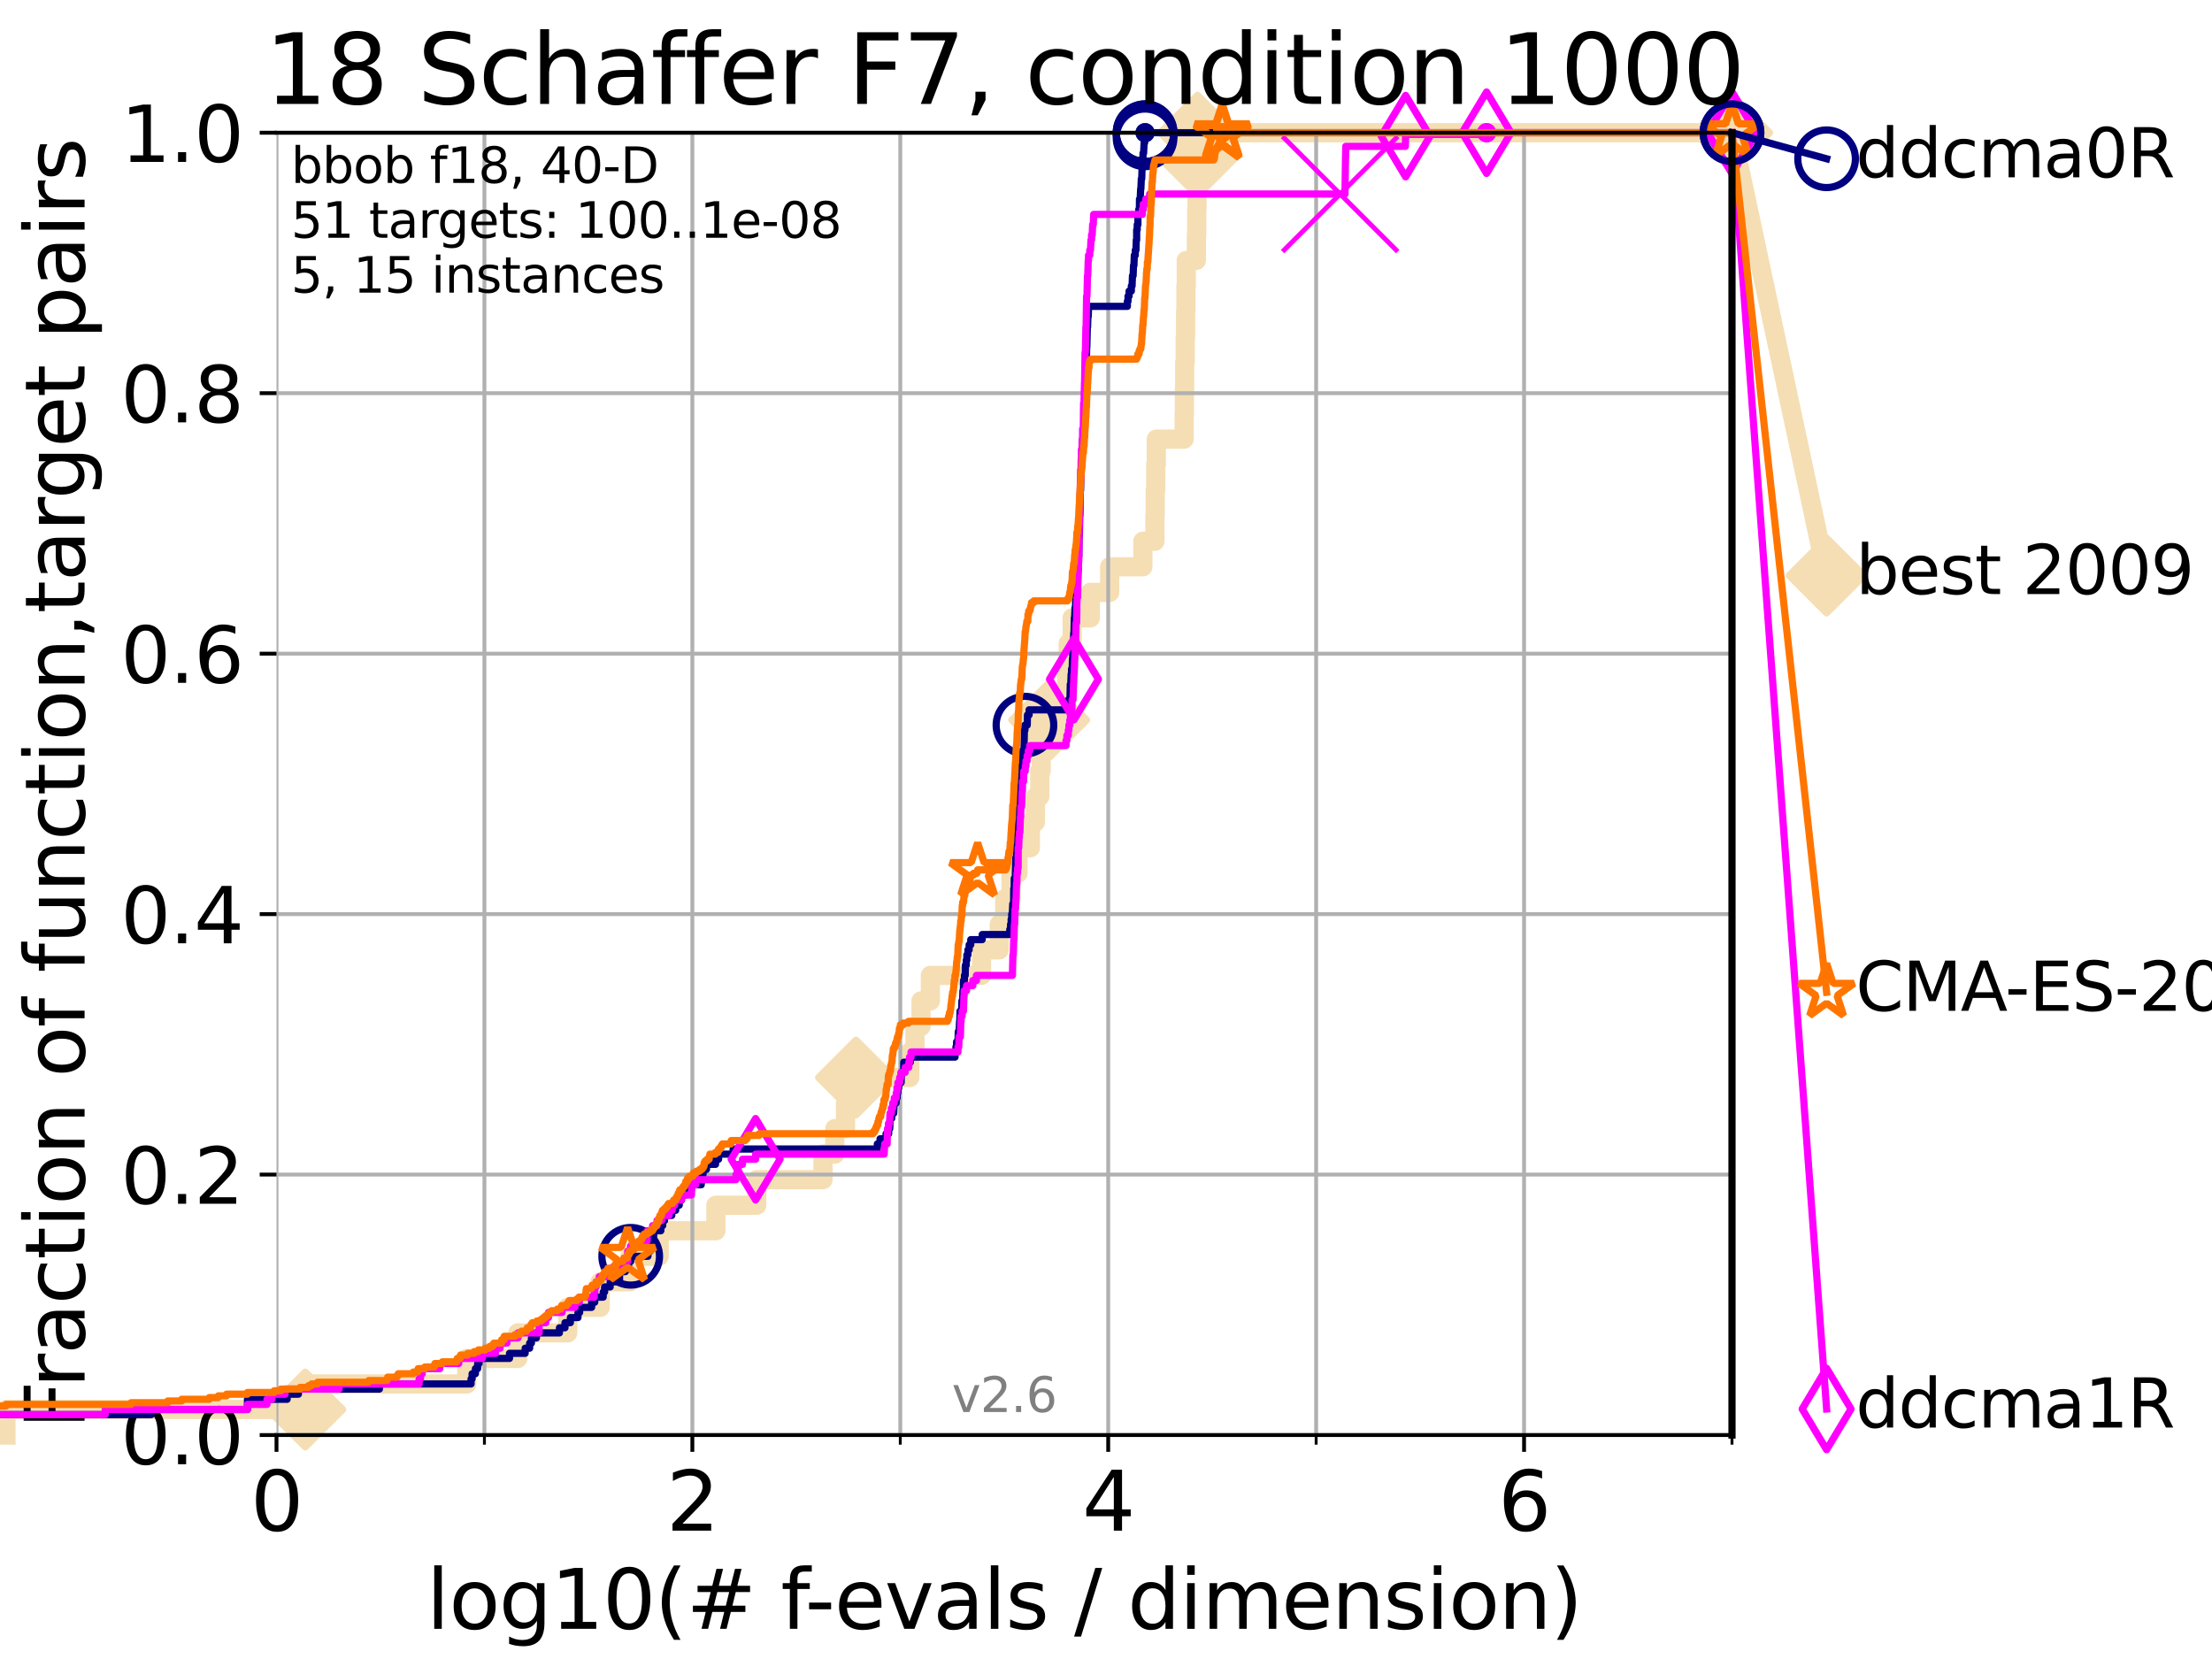 <?xml version="1.0" encoding="utf-8" standalone="no"?>
<!DOCTYPE svg PUBLIC "-//W3C//DTD SVG 1.1//EN"
  "http://www.w3.org/Graphics/SVG/1.1/DTD/svg11.dtd">
<svg xmlns:xlink="http://www.w3.org/1999/xlink" width="460.8pt" height="345.6pt" viewBox="0 0 460.8 345.6" xmlns="http://www.w3.org/2000/svg" version="1.1">
 <defs>
  <style type="text/css">*{stroke-linejoin: round; stroke-linecap: butt}</style>
 </defs>
 <g id="figure_1">
  <g id="patch_1">
   <path d="M 0 345.6 
L 460.8 345.6 
L 460.8 0 
L 0 0 
z
" style="fill: #ffffff"/>
  </g>
  <g id="axes_1">
   <g id="patch_2">
    <path d="M 57.6 298.944 
L 360.806 298.944 
L 360.806 27.648 
L 57.6 27.648 
z
" style="fill: #ffffff"/>
   </g>
   <g id="line2d_1">
    <path d="M 1.246 298.944 
L 1.246 293.624 
L 63.591 293.624 
L 63.591 288.305 
L 97.239 288.305 
L 97.239 282.985 
L 107.872 282.985 
L 107.872 277.666 
L 118.265 277.666 
L 118.265 272.346 
L 125.038 272.346 
L 125.038 267.027 
L 131.248 267.027 
L 131.248 261.707 
L 137.325 261.707 
L 137.325 256.388 
L 149.133 256.388 
L 149.133 251.068 
L 157.642 251.068 
L 157.642 245.749 
L 171.447 245.749 
L 171.447 240.429 
L 173.906 240.429 
L 173.906 235.11 
L 176.134 235.11 
L 176.134 229.79 
L 178.319 229.79 
L 178.319 224.471 
L 189.518 224.471 
L 189.518 219.151 
L 190.607 219.151 
L 190.607 213.832 
L 191.866 213.832 
L 191.866 208.512 
L 193.81 208.512 
L 193.81 203.192 
L 204.467 203.192 
L 204.467 197.873 
L 208.161 197.873 
L 208.161 192.553 
L 209.304 192.553 
L 209.304 187.234 
L 210.63 187.234 
L 210.63 181.914 
L 212.065 181.914 
L 212.065 176.595 
L 214.646 176.595 
L 214.646 171.275 
L 215.696 171.275 
L 215.696 165.956 
L 216.598 165.956 
L 216.598 160.636 
L 216.895 160.636 
L 216.895 155.317 
L 218.568 155.317 
L 218.568 149.997 
L 220.479 149.997 
L 220.479 144.678 
L 222.186 144.678 
L 222.186 139.358 
L 222.529 139.358 
L 222.529 134.039 
L 223.348 134.039 
L 223.348 128.719 
L 227.139 128.719 
L 227.139 123.4 
L 231.167 123.4 
L 231.167 118.08 
L 238.082 118.08 
L 238.082 112.76 
L 240.593 112.76 
L 240.593 107.441 
L 240.653 107.441 
L 240.653 102.121 
L 240.754 102.121 
L 240.754 96.802 
L 240.878 96.802 
L 240.878 91.482 
L 246.676 91.482 
L 246.676 86.163 
L 246.727 86.163 
L 246.727 80.843 
L 246.793 80.843 
L 246.793 75.524 
L 246.9 75.524 
L 246.9 70.204 
L 246.98 70.204 
L 246.98 64.885 
L 247.043 64.885 
L 247.043 59.565 
L 247.122 59.565 
L 247.122 54.246 
L 249.227 54.246 
L 249.227 48.926 
L 249.294 48.926 
L 249.294 43.607 
L 249.359 43.607 
L 249.359 38.287 
L 249.419 38.287 
L 249.419 32.968 
L 249.48 32.968 
L 249.48 27.648 
L 360.806 27.648 
" style="fill: none; stroke: #f5deb3; stroke-width: 4; stroke-linecap: square"/>
   </g>
   <g id="line2d_2">
    <defs>
     <path id="me9ebd0a38e" d="M -0 7.778 
L 7.778 0 
L 0 -7.778 
L -7.778 -0 
z
" style="stroke: #f5deb3; stroke-width: 1.5; stroke-linejoin: miter"/>
    </defs>
    <g>
     <use xlink:href="#me9ebd0a38e" x="63.591" y="293.624" style="fill: #f5deb3; stroke: #f5deb3; stroke-width: 1.5; stroke-linejoin: miter"/>
     <use xlink:href="#me9ebd0a38e" x="178.319" y="224.471" style="fill: #f5deb3; stroke: #f5deb3; stroke-width: 1.5; stroke-linejoin: miter"/>
     <use xlink:href="#me9ebd0a38e" x="218.568" y="149.997" style="fill: #f5deb3; stroke: #f5deb3; stroke-width: 1.5; stroke-linejoin: miter"/>
     <use xlink:href="#me9ebd0a38e" x="249.48" y="32.968" style="fill: #f5deb3; stroke: #f5deb3; stroke-width: 1.5; stroke-linejoin: miter"/>
     <use xlink:href="#me9ebd0a38e" x="249.48" y="27.648" style="fill: #f5deb3; stroke: #f5deb3; stroke-width: 1.5; stroke-linejoin: miter"/>
     <use xlink:href="#me9ebd0a38e" x="360.806" y="27.648" style="fill: #f5deb3; stroke: #f5deb3; stroke-width: 1.5; stroke-linejoin: miter"/>
    </g>
   </g>
   <g id="line2d_3">
    <path style="fill: none; stroke: #f5deb3; stroke-width: 4; stroke-linecap: square"/>
    <g/>
   </g>
   <g id="line2d_4">
    <path d="M 360.806 27.648 
L 380.515 119.889 
" style="fill: none; stroke: #f5deb3; stroke-width: 4; stroke-linecap: square"/>
    <g>
     <use xlink:href="#me9ebd0a38e" x="360.806" y="27.648" style="fill: #f5deb3; stroke: #f5deb3; stroke-width: 1.5; stroke-linejoin: miter"/>
     <use xlink:href="#me9ebd0a38e" x="380.515" y="119.889" style="fill: #f5deb3; stroke: #f5deb3; stroke-width: 1.5; stroke-linejoin: miter"/>
    </g>
   </g>
   <g id="matplotlib.axis_1">
    <g id="xtick_1">
     <g id="line2d_5">
      <path d="M 57.6 298.944 
L 57.6 27.648 
" clip-path="url(#pdac65d8d48)" style="fill: none; stroke: #b0b0b0; stroke-width: 0.8; stroke-linecap: square"/>
     </g>
     <g id="line2d_6">
      <defs>
       <path id="m1f2392b43a" d="M 0 0 
L 0 3.5 
" style="stroke: #000000; stroke-width: 0.8"/>
      </defs>
      <g>
       <use xlink:href="#m1f2392b43a" x="57.6" y="298.944" style="stroke: #000000; stroke-width: 0.8"/>
      </g>
     </g>
     <g id="text_1">
      <!-- 0 -->
      <g transform="translate(52.192 318.861)scale(0.17 -0.17)">
       <defs>
        <path id="DejaVuSans-30" d="M 2034 4250 
Q 1547 4250 1301 3770 
Q 1056 3291 1056 2328 
Q 1056 1369 1301 889 
Q 1547 409 2034 409 
Q 2525 409 2770 889 
Q 3016 1369 3016 2328 
Q 3016 3291 2770 3770 
Q 2525 4250 2034 4250 
z
M 2034 4750 
Q 2819 4750 3233 4129 
Q 3647 3509 3647 2328 
Q 3647 1150 3233 529 
Q 2819 -91 2034 -91 
Q 1250 -91 836 529 
Q 422 1150 422 2328 
Q 422 3509 836 4129 
Q 1250 4750 2034 4750 
z
" transform="scale(0.016)"/>
       </defs>
       <use xlink:href="#DejaVuSans-30"/>
      </g>
     </g>
    </g>
    <g id="xtick_2">
     <g id="line2d_7">
      <path d="M 144.23 298.944 
L 144.23 27.648 
" clip-path="url(#pdac65d8d48)" style="fill: none; stroke: #b0b0b0; stroke-width: 0.8; stroke-linecap: square"/>
     </g>
     <g id="line2d_8">
      <g>
       <use xlink:href="#m1f2392b43a" x="144.23" y="298.944" style="stroke: #000000; stroke-width: 0.8"/>
      </g>
     </g>
     <g id="text_2">
      <!-- 2 -->
      <g transform="translate(138.822 318.861)scale(0.17 -0.17)">
       <defs>
        <path id="DejaVuSans-32" d="M 1228 531 
L 3431 531 
L 3431 0 
L 469 0 
L 469 531 
Q 828 903 1448 1529 
Q 2069 2156 2228 2338 
Q 2531 2678 2651 2914 
Q 2772 3150 2772 3378 
Q 2772 3750 2511 3984 
Q 2250 4219 1831 4219 
Q 1534 4219 1204 4116 
Q 875 4013 500 3803 
L 500 4441 
Q 881 4594 1212 4672 
Q 1544 4750 1819 4750 
Q 2544 4750 2975 4387 
Q 3406 4025 3406 3419 
Q 3406 3131 3298 2873 
Q 3191 2616 2906 2266 
Q 2828 2175 2409 1742 
Q 1991 1309 1228 531 
z
" transform="scale(0.016)"/>
       </defs>
       <use xlink:href="#DejaVuSans-32"/>
      </g>
     </g>
    </g>
    <g id="xtick_3">
     <g id="line2d_9">
      <path d="M 230.861 298.944 
L 230.861 27.648 
" clip-path="url(#pdac65d8d48)" style="fill: none; stroke: #b0b0b0; stroke-width: 0.8; stroke-linecap: square"/>
     </g>
     <g id="line2d_10">
      <g>
       <use xlink:href="#m1f2392b43a" x="230.861" y="298.944" style="stroke: #000000; stroke-width: 0.8"/>
      </g>
     </g>
     <g id="text_3">
      <!-- 4 -->
      <g transform="translate(225.453 318.861)scale(0.17 -0.17)">
       <defs>
        <path id="DejaVuSans-34" d="M 2419 4116 
L 825 1625 
L 2419 1625 
L 2419 4116 
z
M 2253 4666 
L 3047 4666 
L 3047 1625 
L 3713 1625 
L 3713 1100 
L 3047 1100 
L 3047 0 
L 2419 0 
L 2419 1100 
L 313 1100 
L 313 1709 
L 2253 4666 
z
" transform="scale(0.016)"/>
       </defs>
       <use xlink:href="#DejaVuSans-34"/>
      </g>
     </g>
    </g>
    <g id="xtick_4">
     <g id="line2d_11">
      <path d="M 317.491 298.944 
L 317.491 27.648 
" clip-path="url(#pdac65d8d48)" style="fill: none; stroke: #b0b0b0; stroke-width: 0.8; stroke-linecap: square"/>
     </g>
     <g id="line2d_12">
      <g>
       <use xlink:href="#m1f2392b43a" x="317.491" y="298.944" style="stroke: #000000; stroke-width: 0.8"/>
      </g>
     </g>
     <g id="text_4">
      <!-- 6 -->
      <g transform="translate(312.083 318.861)scale(0.17 -0.17)">
       <defs>
        <path id="DejaVuSans-36" d="M 2113 2584 
Q 1688 2584 1439 2293 
Q 1191 2003 1191 1497 
Q 1191 994 1439 701 
Q 1688 409 2113 409 
Q 2538 409 2786 701 
Q 3034 994 3034 1497 
Q 3034 2003 2786 2293 
Q 2538 2584 2113 2584 
z
M 3366 4563 
L 3366 3988 
Q 3128 4100 2886 4159 
Q 2644 4219 2406 4219 
Q 1781 4219 1451 3797 
Q 1122 3375 1075 2522 
Q 1259 2794 1537 2939 
Q 1816 3084 2150 3084 
Q 2853 3084 3261 2657 
Q 3669 2231 3669 1497 
Q 3669 778 3244 343 
Q 2819 -91 2113 -91 
Q 1303 -91 875 529 
Q 447 1150 447 2328 
Q 447 3434 972 4092 
Q 1497 4750 2381 4750 
Q 2619 4750 2861 4703 
Q 3103 4656 3366 4563 
z
" transform="scale(0.016)"/>
       </defs>
       <use xlink:href="#DejaVuSans-36"/>
      </g>
     </g>
    </g>
    <g id="xtick_5">
     <g id="line2d_13">
      <path d="M 100.915 298.944 
L 100.915 27.648 
" clip-path="url(#pdac65d8d48)" style="fill: none; stroke: #b0b0b0; stroke-width: 0.8; stroke-linecap: square"/>
     </g>
     <g id="line2d_14">
      <defs>
       <path id="ma800b9ac04" d="M 0 0 
L 0 2 
" style="stroke: #000000; stroke-width: 0.6"/>
      </defs>
      <g>
       <use xlink:href="#ma800b9ac04" x="100.915" y="298.944" style="stroke: #000000; stroke-width: 0.6"/>
      </g>
     </g>
    </g>
    <g id="xtick_6">
     <g id="line2d_15">
      <path d="M 187.546 298.944 
L 187.546 27.648 
" clip-path="url(#pdac65d8d48)" style="fill: none; stroke: #b0b0b0; stroke-width: 0.8; stroke-linecap: square"/>
     </g>
     <g id="line2d_16">
      <g>
       <use xlink:href="#ma800b9ac04" x="187.546" y="298.944" style="stroke: #000000; stroke-width: 0.6"/>
      </g>
     </g>
    </g>
    <g id="xtick_7">
     <g id="line2d_17">
      <path d="M 274.176 298.944 
L 274.176 27.648 
" clip-path="url(#pdac65d8d48)" style="fill: none; stroke: #b0b0b0; stroke-width: 0.8; stroke-linecap: square"/>
     </g>
     <g id="line2d_18">
      <g>
       <use xlink:href="#ma800b9ac04" x="274.176" y="298.944" style="stroke: #000000; stroke-width: 0.6"/>
      </g>
     </g>
    </g>
    <g id="xtick_8">
     <g id="line2d_19">
      <path d="M 360.806 298.944 
L 360.806 27.648 
" clip-path="url(#pdac65d8d48)" style="fill: none; stroke: #b0b0b0; stroke-width: 0.8; stroke-linecap: square"/>
     </g>
     <g id="line2d_20">
      <g>
       <use xlink:href="#ma800b9ac04" x="360.806" y="298.944" style="stroke: #000000; stroke-width: 0.6"/>
      </g>
     </g>
    </g>
    <g id="text_5">
     <!-- log10(# f-evals / dimension) -->
     <g transform="translate(88.823 339.314)scale(0.17 -0.17)">
      <defs>
       <path id="DejaVuSans-6c" d="M 603 4863 
L 1178 4863 
L 1178 0 
L 603 0 
L 603 4863 
z
" transform="scale(0.016)"/>
       <path id="DejaVuSans-6f" d="M 1959 3097 
Q 1497 3097 1228 2736 
Q 959 2375 959 1747 
Q 959 1119 1226 758 
Q 1494 397 1959 397 
Q 2419 397 2687 759 
Q 2956 1122 2956 1747 
Q 2956 2369 2687 2733 
Q 2419 3097 1959 3097 
z
M 1959 3584 
Q 2709 3584 3137 3096 
Q 3566 2609 3566 1747 
Q 3566 888 3137 398 
Q 2709 -91 1959 -91 
Q 1206 -91 779 398 
Q 353 888 353 1747 
Q 353 2609 779 3096 
Q 1206 3584 1959 3584 
z
" transform="scale(0.016)"/>
       <path id="DejaVuSans-67" d="M 2906 1791 
Q 2906 2416 2648 2759 
Q 2391 3103 1925 3103 
Q 1463 3103 1205 2759 
Q 947 2416 947 1791 
Q 947 1169 1205 825 
Q 1463 481 1925 481 
Q 2391 481 2648 825 
Q 2906 1169 2906 1791 
z
M 3481 434 
Q 3481 -459 3084 -895 
Q 2688 -1331 1869 -1331 
Q 1566 -1331 1297 -1286 
Q 1028 -1241 775 -1147 
L 775 -588 
Q 1028 -725 1275 -790 
Q 1522 -856 1778 -856 
Q 2344 -856 2625 -561 
Q 2906 -266 2906 331 
L 2906 616 
Q 2728 306 2450 153 
Q 2172 0 1784 0 
Q 1141 0 747 490 
Q 353 981 353 1791 
Q 353 2603 747 3093 
Q 1141 3584 1784 3584 
Q 2172 3584 2450 3431 
Q 2728 3278 2906 2969 
L 2906 3500 
L 3481 3500 
L 3481 434 
z
" transform="scale(0.016)"/>
       <path id="DejaVuSans-31" d="M 794 531 
L 1825 531 
L 1825 4091 
L 703 3866 
L 703 4441 
L 1819 4666 
L 2450 4666 
L 2450 531 
L 3481 531 
L 3481 0 
L 794 0 
L 794 531 
z
" transform="scale(0.016)"/>
       <path id="DejaVuSans-28" d="M 1984 4856 
Q 1566 4138 1362 3434 
Q 1159 2731 1159 2009 
Q 1159 1288 1364 580 
Q 1569 -128 1984 -844 
L 1484 -844 
Q 1016 -109 783 600 
Q 550 1309 550 2009 
Q 550 2706 781 3412 
Q 1013 4119 1484 4856 
L 1984 4856 
z
" transform="scale(0.016)"/>
       <path id="DejaVuSans-23" d="M 3272 2816 
L 2363 2816 
L 2100 1772 
L 3016 1772 
L 3272 2816 
z
M 2803 4594 
L 2478 3297 
L 3391 3297 
L 3719 4594 
L 4219 4594 
L 3897 3297 
L 4872 3297 
L 4872 2816 
L 3775 2816 
L 3519 1772 
L 4513 1772 
L 4513 1294 
L 3397 1294 
L 3072 0 
L 2572 0 
L 2894 1294 
L 1978 1294 
L 1656 0 
L 1153 0 
L 1478 1294 
L 494 1294 
L 494 1772 
L 1594 1772 
L 1856 2816 
L 850 2816 
L 850 3297 
L 1978 3297 
L 2297 4594 
L 2803 4594 
z
" transform="scale(0.016)"/>
       <path id="DejaVuSans-20" transform="scale(0.016)"/>
       <path id="DejaVuSans-66" d="M 2375 4863 
L 2375 4384 
L 1825 4384 
Q 1516 4384 1395 4259 
Q 1275 4134 1275 3809 
L 1275 3500 
L 2222 3500 
L 2222 3053 
L 1275 3053 
L 1275 0 
L 697 0 
L 697 3053 
L 147 3053 
L 147 3500 
L 697 3500 
L 697 3744 
Q 697 4328 969 4595 
Q 1241 4863 1831 4863 
L 2375 4863 
z
" transform="scale(0.016)"/>
       <path id="DejaVuSans-2d" d="M 313 2009 
L 1997 2009 
L 1997 1497 
L 313 1497 
L 313 2009 
z
" transform="scale(0.016)"/>
       <path id="DejaVuSans-65" d="M 3597 1894 
L 3597 1613 
L 953 1613 
Q 991 1019 1311 708 
Q 1631 397 2203 397 
Q 2534 397 2845 478 
Q 3156 559 3463 722 
L 3463 178 
Q 3153 47 2828 -22 
Q 2503 -91 2169 -91 
Q 1331 -91 842 396 
Q 353 884 353 1716 
Q 353 2575 817 3079 
Q 1281 3584 2069 3584 
Q 2775 3584 3186 3129 
Q 3597 2675 3597 1894 
z
M 3022 2063 
Q 3016 2534 2758 2815 
Q 2500 3097 2075 3097 
Q 1594 3097 1305 2825 
Q 1016 2553 972 2059 
L 3022 2063 
z
" transform="scale(0.016)"/>
       <path id="DejaVuSans-76" d="M 191 3500 
L 800 3500 
L 1894 563 
L 2988 3500 
L 3597 3500 
L 2284 0 
L 1503 0 
L 191 3500 
z
" transform="scale(0.016)"/>
       <path id="DejaVuSans-61" d="M 2194 1759 
Q 1497 1759 1228 1600 
Q 959 1441 959 1056 
Q 959 750 1161 570 
Q 1363 391 1709 391 
Q 2188 391 2477 730 
Q 2766 1069 2766 1631 
L 2766 1759 
L 2194 1759 
z
M 3341 1997 
L 3341 0 
L 2766 0 
L 2766 531 
Q 2569 213 2275 61 
Q 1981 -91 1556 -91 
Q 1019 -91 701 211 
Q 384 513 384 1019 
Q 384 1609 779 1909 
Q 1175 2209 1959 2209 
L 2766 2209 
L 2766 2266 
Q 2766 2663 2505 2880 
Q 2244 3097 1772 3097 
Q 1472 3097 1187 3025 
Q 903 2953 641 2809 
L 641 3341 
Q 956 3463 1253 3523 
Q 1550 3584 1831 3584 
Q 2591 3584 2966 3190 
Q 3341 2797 3341 1997 
z
" transform="scale(0.016)"/>
       <path id="DejaVuSans-73" d="M 2834 3397 
L 2834 2853 
Q 2591 2978 2328 3040 
Q 2066 3103 1784 3103 
Q 1356 3103 1142 2972 
Q 928 2841 928 2578 
Q 928 2378 1081 2264 
Q 1234 2150 1697 2047 
L 1894 2003 
Q 2506 1872 2764 1633 
Q 3022 1394 3022 966 
Q 3022 478 2636 193 
Q 2250 -91 1575 -91 
Q 1294 -91 989 -36 
Q 684 19 347 128 
L 347 722 
Q 666 556 975 473 
Q 1284 391 1588 391 
Q 1994 391 2212 530 
Q 2431 669 2431 922 
Q 2431 1156 2273 1281 
Q 2116 1406 1581 1522 
L 1381 1569 
Q 847 1681 609 1914 
Q 372 2147 372 2553 
Q 372 3047 722 3315 
Q 1072 3584 1716 3584 
Q 2034 3584 2315 3537 
Q 2597 3491 2834 3397 
z
" transform="scale(0.016)"/>
       <path id="DejaVuSans-2f" d="M 1625 4666 
L 2156 4666 
L 531 -594 
L 0 -594 
L 1625 4666 
z
" transform="scale(0.016)"/>
       <path id="DejaVuSans-64" d="M 2906 2969 
L 2906 4863 
L 3481 4863 
L 3481 0 
L 2906 0 
L 2906 525 
Q 2725 213 2448 61 
Q 2172 -91 1784 -91 
Q 1150 -91 751 415 
Q 353 922 353 1747 
Q 353 2572 751 3078 
Q 1150 3584 1784 3584 
Q 2172 3584 2448 3432 
Q 2725 3281 2906 2969 
z
M 947 1747 
Q 947 1113 1208 752 
Q 1469 391 1925 391 
Q 2381 391 2643 752 
Q 2906 1113 2906 1747 
Q 2906 2381 2643 2742 
Q 2381 3103 1925 3103 
Q 1469 3103 1208 2742 
Q 947 2381 947 1747 
z
" transform="scale(0.016)"/>
       <path id="DejaVuSans-69" d="M 603 3500 
L 1178 3500 
L 1178 0 
L 603 0 
L 603 3500 
z
M 603 4863 
L 1178 4863 
L 1178 4134 
L 603 4134 
L 603 4863 
z
" transform="scale(0.016)"/>
       <path id="DejaVuSans-6d" d="M 3328 2828 
Q 3544 3216 3844 3400 
Q 4144 3584 4550 3584 
Q 5097 3584 5394 3201 
Q 5691 2819 5691 2113 
L 5691 0 
L 5113 0 
L 5113 2094 
Q 5113 2597 4934 2840 
Q 4756 3084 4391 3084 
Q 3944 3084 3684 2787 
Q 3425 2491 3425 1978 
L 3425 0 
L 2847 0 
L 2847 2094 
Q 2847 2600 2669 2842 
Q 2491 3084 2119 3084 
Q 1678 3084 1418 2786 
Q 1159 2488 1159 1978 
L 1159 0 
L 581 0 
L 581 3500 
L 1159 3500 
L 1159 2956 
Q 1356 3278 1631 3431 
Q 1906 3584 2284 3584 
Q 2666 3584 2933 3390 
Q 3200 3197 3328 2828 
z
" transform="scale(0.016)"/>
       <path id="DejaVuSans-6e" d="M 3513 2113 
L 3513 0 
L 2938 0 
L 2938 2094 
Q 2938 2591 2744 2837 
Q 2550 3084 2163 3084 
Q 1697 3084 1428 2787 
Q 1159 2491 1159 1978 
L 1159 0 
L 581 0 
L 581 3500 
L 1159 3500 
L 1159 2956 
Q 1366 3272 1645 3428 
Q 1925 3584 2291 3584 
Q 2894 3584 3203 3211 
Q 3513 2838 3513 2113 
z
" transform="scale(0.016)"/>
       <path id="DejaVuSans-29" d="M 513 4856 
L 1013 4856 
Q 1481 4119 1714 3412 
Q 1947 2706 1947 2009 
Q 1947 1309 1714 600 
Q 1481 -109 1013 -844 
L 513 -844 
Q 928 -128 1133 580 
Q 1338 1288 1338 2009 
Q 1338 2731 1133 3434 
Q 928 4138 513 4856 
z
" transform="scale(0.016)"/>
      </defs>
      <use xlink:href="#DejaVuSans-6c"/>
      <use xlink:href="#DejaVuSans-6f" x="27.783"/>
      <use xlink:href="#DejaVuSans-67" x="88.965"/>
      <use xlink:href="#DejaVuSans-31" x="152.441"/>
      <use xlink:href="#DejaVuSans-30" x="216.064"/>
      <use xlink:href="#DejaVuSans-28" x="279.688"/>
      <use xlink:href="#DejaVuSans-23" x="318.701"/>
      <use xlink:href="#DejaVuSans-20" x="402.49"/>
      <use xlink:href="#DejaVuSans-66" x="434.277"/>
      <use xlink:href="#DejaVuSans-2d" x="463.982"/>
      <use xlink:href="#DejaVuSans-65" x="500.066"/>
      <use xlink:href="#DejaVuSans-76" x="561.59"/>
      <use xlink:href="#DejaVuSans-61" x="620.77"/>
      <use xlink:href="#DejaVuSans-6c" x="682.049"/>
      <use xlink:href="#DejaVuSans-73" x="709.832"/>
      <use xlink:href="#DejaVuSans-20" x="761.932"/>
      <use xlink:href="#DejaVuSans-2f" x="793.719"/>
      <use xlink:href="#DejaVuSans-20" x="827.41"/>
      <use xlink:href="#DejaVuSans-64" x="859.197"/>
      <use xlink:href="#DejaVuSans-69" x="922.674"/>
      <use xlink:href="#DejaVuSans-6d" x="950.457"/>
      <use xlink:href="#DejaVuSans-65" x="1047.869"/>
      <use xlink:href="#DejaVuSans-6e" x="1109.393"/>
      <use xlink:href="#DejaVuSans-73" x="1172.771"/>
      <use xlink:href="#DejaVuSans-69" x="1224.871"/>
      <use xlink:href="#DejaVuSans-6f" x="1252.654"/>
      <use xlink:href="#DejaVuSans-6e" x="1313.836"/>
      <use xlink:href="#DejaVuSans-29" x="1377.215"/>
     </g>
    </g>
   </g>
   <g id="matplotlib.axis_2">
    <g id="ytick_1">
     <g id="line2d_21">
      <path d="M 57.6 298.944 
L 360.806 298.944 
" clip-path="url(#pdac65d8d48)" style="fill: none; stroke: #b0b0b0; stroke-width: 0.8; stroke-linecap: square"/>
     </g>
     <g id="line2d_22">
      <defs>
       <path id="ma1ed73f95f" d="M 0 0 
L -3.5 0 
" style="stroke: #000000; stroke-width: 0.8"/>
      </defs>
      <g>
       <use xlink:href="#ma1ed73f95f" x="57.6" y="298.944" style="stroke: #000000; stroke-width: 0.8"/>
      </g>
     </g>
     <g id="text_6">
      <!-- 0.0 -->
      <g transform="translate(25.155 305.023)scale(0.16 -0.16)">
       <defs>
        <path id="DejaVuSans-2e" d="M 684 794 
L 1344 794 
L 1344 0 
L 684 0 
L 684 794 
z
" transform="scale(0.016)"/>
       </defs>
       <use xlink:href="#DejaVuSans-30"/>
       <use xlink:href="#DejaVuSans-2e" x="63.623"/>
       <use xlink:href="#DejaVuSans-30" x="95.41"/>
      </g>
     </g>
    </g>
    <g id="ytick_2">
     <g id="line2d_23">
      <path d="M 57.6 244.685 
L 360.806 244.685 
" clip-path="url(#pdac65d8d48)" style="fill: none; stroke: #b0b0b0; stroke-width: 0.8; stroke-linecap: square"/>
     </g>
     <g id="line2d_24">
      <g>
       <use xlink:href="#ma1ed73f95f" x="57.6" y="244.685" style="stroke: #000000; stroke-width: 0.8"/>
      </g>
     </g>
     <g id="text_7">
      <!-- 0.2 -->
      <g transform="translate(25.155 250.764)scale(0.16 -0.16)">
       <use xlink:href="#DejaVuSans-30"/>
       <use xlink:href="#DejaVuSans-2e" x="63.623"/>
       <use xlink:href="#DejaVuSans-32" x="95.41"/>
      </g>
     </g>
    </g>
    <g id="ytick_3">
     <g id="line2d_25">
      <path d="M 57.6 190.426 
L 360.806 190.426 
" clip-path="url(#pdac65d8d48)" style="fill: none; stroke: #b0b0b0; stroke-width: 0.8; stroke-linecap: square"/>
     </g>
     <g id="line2d_26">
      <g>
       <use xlink:href="#ma1ed73f95f" x="57.6" y="190.426" style="stroke: #000000; stroke-width: 0.8"/>
      </g>
     </g>
     <g id="text_8">
      <!-- 0.4 -->
      <g transform="translate(25.155 196.504)scale(0.16 -0.16)">
       <use xlink:href="#DejaVuSans-30"/>
       <use xlink:href="#DejaVuSans-2e" x="63.623"/>
       <use xlink:href="#DejaVuSans-34" x="95.41"/>
      </g>
     </g>
    </g>
    <g id="ytick_4">
     <g id="line2d_27">
      <path d="M 57.6 136.166 
L 360.806 136.166 
" clip-path="url(#pdac65d8d48)" style="fill: none; stroke: #b0b0b0; stroke-width: 0.8; stroke-linecap: square"/>
     </g>
     <g id="line2d_28">
      <g>
       <use xlink:href="#ma1ed73f95f" x="57.6" y="136.166" style="stroke: #000000; stroke-width: 0.8"/>
      </g>
     </g>
     <g id="text_9">
      <!-- 0.6 -->
      <g transform="translate(25.155 142.245)scale(0.16 -0.16)">
       <use xlink:href="#DejaVuSans-30"/>
       <use xlink:href="#DejaVuSans-2e" x="63.623"/>
       <use xlink:href="#DejaVuSans-36" x="95.41"/>
      </g>
     </g>
    </g>
    <g id="ytick_5">
     <g id="line2d_29">
      <path d="M 57.6 81.907 
L 360.806 81.907 
" clip-path="url(#pdac65d8d48)" style="fill: none; stroke: #b0b0b0; stroke-width: 0.8; stroke-linecap: square"/>
     </g>
     <g id="line2d_30">
      <g>
       <use xlink:href="#ma1ed73f95f" x="57.6" y="81.907" style="stroke: #000000; stroke-width: 0.8"/>
      </g>
     </g>
     <g id="text_10">
      <!-- 0.8 -->
      <g transform="translate(25.155 87.986)scale(0.16 -0.16)">
       <defs>
        <path id="DejaVuSans-38" d="M 2034 2216 
Q 1584 2216 1326 1975 
Q 1069 1734 1069 1313 
Q 1069 891 1326 650 
Q 1584 409 2034 409 
Q 2484 409 2743 651 
Q 3003 894 3003 1313 
Q 3003 1734 2745 1975 
Q 2488 2216 2034 2216 
z
M 1403 2484 
Q 997 2584 770 2862 
Q 544 3141 544 3541 
Q 544 4100 942 4425 
Q 1341 4750 2034 4750 
Q 2731 4750 3128 4425 
Q 3525 4100 3525 3541 
Q 3525 3141 3298 2862 
Q 3072 2584 2669 2484 
Q 3125 2378 3379 2068 
Q 3634 1759 3634 1313 
Q 3634 634 3220 271 
Q 2806 -91 2034 -91 
Q 1263 -91 848 271 
Q 434 634 434 1313 
Q 434 1759 690 2068 
Q 947 2378 1403 2484 
z
M 1172 3481 
Q 1172 3119 1398 2916 
Q 1625 2713 2034 2713 
Q 2441 2713 2670 2916 
Q 2900 3119 2900 3481 
Q 2900 3844 2670 4047 
Q 2441 4250 2034 4250 
Q 1625 4250 1398 4047 
Q 1172 3844 1172 3481 
z
" transform="scale(0.016)"/>
       </defs>
       <use xlink:href="#DejaVuSans-30"/>
       <use xlink:href="#DejaVuSans-2e" x="63.623"/>
       <use xlink:href="#DejaVuSans-38" x="95.41"/>
      </g>
     </g>
    </g>
    <g id="ytick_6">
     <g id="line2d_31">
      <path d="M 57.6 27.648 
L 360.806 27.648 
" clip-path="url(#pdac65d8d48)" style="fill: none; stroke: #b0b0b0; stroke-width: 0.8; stroke-linecap: square"/>
     </g>
     <g id="line2d_32">
      <g>
       <use xlink:href="#ma1ed73f95f" x="57.6" y="27.648" style="stroke: #000000; stroke-width: 0.8"/>
      </g>
     </g>
     <g id="text_11">
      <!-- 1.0 -->
      <g transform="translate(25.155 33.727)scale(0.16 -0.16)">
       <use xlink:href="#DejaVuSans-31"/>
       <use xlink:href="#DejaVuSans-2e" x="63.623"/>
       <use xlink:href="#DejaVuSans-30" x="95.41"/>
      </g>
     </g>
    </g>
    <g id="text_12">
     <!-- Fraction of function,target pairs -->
     <g transform="translate(17.62 297.681)rotate(-90)scale(0.17 -0.17)">
      <defs>
       <path id="DejaVuSans-46" d="M 628 4666 
L 3309 4666 
L 3309 4134 
L 1259 4134 
L 1259 2759 
L 3109 2759 
L 3109 2228 
L 1259 2228 
L 1259 0 
L 628 0 
L 628 4666 
z
" transform="scale(0.016)"/>
       <path id="DejaVuSans-72" d="M 2631 2963 
Q 2534 3019 2420 3045 
Q 2306 3072 2169 3072 
Q 1681 3072 1420 2755 
Q 1159 2438 1159 1844 
L 1159 0 
L 581 0 
L 581 3500 
L 1159 3500 
L 1159 2956 
Q 1341 3275 1631 3429 
Q 1922 3584 2338 3584 
Q 2397 3584 2469 3576 
Q 2541 3569 2628 3553 
L 2631 2963 
z
" transform="scale(0.016)"/>
       <path id="DejaVuSans-63" d="M 3122 3366 
L 3122 2828 
Q 2878 2963 2633 3030 
Q 2388 3097 2138 3097 
Q 1578 3097 1268 2742 
Q 959 2388 959 1747 
Q 959 1106 1268 751 
Q 1578 397 2138 397 
Q 2388 397 2633 464 
Q 2878 531 3122 666 
L 3122 134 
Q 2881 22 2623 -34 
Q 2366 -91 2075 -91 
Q 1284 -91 818 406 
Q 353 903 353 1747 
Q 353 2603 823 3093 
Q 1294 3584 2113 3584 
Q 2378 3584 2631 3529 
Q 2884 3475 3122 3366 
z
" transform="scale(0.016)"/>
       <path id="DejaVuSans-74" d="M 1172 4494 
L 1172 3500 
L 2356 3500 
L 2356 3053 
L 1172 3053 
L 1172 1153 
Q 1172 725 1289 603 
Q 1406 481 1766 481 
L 2356 481 
L 2356 0 
L 1766 0 
Q 1100 0 847 248 
Q 594 497 594 1153 
L 594 3053 
L 172 3053 
L 172 3500 
L 594 3500 
L 594 4494 
L 1172 4494 
z
" transform="scale(0.016)"/>
       <path id="DejaVuSans-75" d="M 544 1381 
L 544 3500 
L 1119 3500 
L 1119 1403 
Q 1119 906 1312 657 
Q 1506 409 1894 409 
Q 2359 409 2629 706 
Q 2900 1003 2900 1516 
L 2900 3500 
L 3475 3500 
L 3475 0 
L 2900 0 
L 2900 538 
Q 2691 219 2414 64 
Q 2138 -91 1772 -91 
Q 1169 -91 856 284 
Q 544 659 544 1381 
z
M 1991 3584 
L 1991 3584 
z
" transform="scale(0.016)"/>
       <path id="DejaVuSans-2c" d="M 750 794 
L 1409 794 
L 1409 256 
L 897 -744 
L 494 -744 
L 750 256 
L 750 794 
z
" transform="scale(0.016)"/>
       <path id="DejaVuSans-70" d="M 1159 525 
L 1159 -1331 
L 581 -1331 
L 581 3500 
L 1159 3500 
L 1159 2969 
Q 1341 3281 1617 3432 
Q 1894 3584 2278 3584 
Q 2916 3584 3314 3078 
Q 3713 2572 3713 1747 
Q 3713 922 3314 415 
Q 2916 -91 2278 -91 
Q 1894 -91 1617 61 
Q 1341 213 1159 525 
z
M 3116 1747 
Q 3116 2381 2855 2742 
Q 2594 3103 2138 3103 
Q 1681 3103 1420 2742 
Q 1159 2381 1159 1747 
Q 1159 1113 1420 752 
Q 1681 391 2138 391 
Q 2594 391 2855 752 
Q 3116 1113 3116 1747 
z
" transform="scale(0.016)"/>
      </defs>
      <use xlink:href="#DejaVuSans-46"/>
      <use xlink:href="#DejaVuSans-72" x="50.27"/>
      <use xlink:href="#DejaVuSans-61" x="91.383"/>
      <use xlink:href="#DejaVuSans-63" x="152.662"/>
      <use xlink:href="#DejaVuSans-74" x="207.643"/>
      <use xlink:href="#DejaVuSans-69" x="246.852"/>
      <use xlink:href="#DejaVuSans-6f" x="274.635"/>
      <use xlink:href="#DejaVuSans-6e" x="335.816"/>
      <use xlink:href="#DejaVuSans-20" x="399.195"/>
      <use xlink:href="#DejaVuSans-6f" x="430.982"/>
      <use xlink:href="#DejaVuSans-66" x="492.164"/>
      <use xlink:href="#DejaVuSans-20" x="527.369"/>
      <use xlink:href="#DejaVuSans-66" x="559.156"/>
      <use xlink:href="#DejaVuSans-75" x="594.361"/>
      <use xlink:href="#DejaVuSans-6e" x="657.74"/>
      <use xlink:href="#DejaVuSans-63" x="721.119"/>
      <use xlink:href="#DejaVuSans-74" x="776.1"/>
      <use xlink:href="#DejaVuSans-69" x="815.309"/>
      <use xlink:href="#DejaVuSans-6f" x="843.092"/>
      <use xlink:href="#DejaVuSans-6e" x="904.273"/>
      <use xlink:href="#DejaVuSans-2c" x="967.652"/>
      <use xlink:href="#DejaVuSans-74" x="999.439"/>
      <use xlink:href="#DejaVuSans-61" x="1038.648"/>
      <use xlink:href="#DejaVuSans-72" x="1099.928"/>
      <use xlink:href="#DejaVuSans-67" x="1139.291"/>
      <use xlink:href="#DejaVuSans-65" x="1202.768"/>
      <use xlink:href="#DejaVuSans-74" x="1264.291"/>
      <use xlink:href="#DejaVuSans-20" x="1303.5"/>
      <use xlink:href="#DejaVuSans-70" x="1335.287"/>
      <use xlink:href="#DejaVuSans-61" x="1398.764"/>
      <use xlink:href="#DejaVuSans-69" x="1460.043"/>
      <use xlink:href="#DejaVuSans-72" x="1487.826"/>
      <use xlink:href="#DejaVuSans-73" x="1528.939"/>
     </g>
    </g>
   </g>
   <g id="line2d_33">
    <defs>
     <path id="m2fca199415" d="M 0 1.5 
C 0.398 1.5 0.779 1.342 1.061 1.061 
C 1.342 0.779 1.5 0.398 1.5 0 
C 1.5 -0.398 1.342 -0.779 1.061 -1.061 
C 0.779 -1.342 0.398 -1.5 0 -1.5 
C -0.398 -1.5 -0.779 -1.342 -1.061 -1.061 
C -1.342 -0.779 -1.5 -0.398 -1.5 0 
C -1.5 0.398 -1.342 0.779 -1.061 1.061 
C -0.779 1.342 -0.398 1.5 0 1.5 
z
" style="stroke: #f5deb3"/>
    </defs>
    <g>
     <use xlink:href="#m2fca199415" x="249.48" y="27.648" style="fill: #f5deb3; stroke: #f5deb3"/>
     <use xlink:href="#m2fca199415" x="249.48" y="27.648" style="fill: #f5deb3; stroke: #f5deb3"/>
    </g>
   </g>
   <g id="line2d_34">
    <defs>
     <path id="m98cf6bc323" d="M 0 1.5 
C 0.398 1.5 0.779 1.342 1.061 1.061 
C 1.342 0.779 1.5 0.398 1.5 0 
C 1.5 -0.398 1.342 -0.779 1.061 -1.061 
C 0.779 -1.342 0.398 -1.5 0 -1.5 
C -0.398 -1.5 -0.779 -1.342 -1.061 -1.061 
C -1.342 -0.779 -1.5 -0.398 -1.5 0 
C -1.5 0.398 -1.342 0.779 -1.061 1.061 
C -0.779 1.342 -0.398 1.5 0 1.5 
z
" style="stroke: #000080"/>
    </defs>
    <g>
     <use xlink:href="#m98cf6bc323" x="238.541" y="27.648" style="fill: #000080; stroke: #000080"/>
     <use xlink:href="#m98cf6bc323" x="238.541" y="27.648" style="fill: #000080; stroke: #000080"/>
    </g>
   </g>
   <g id="line2d_35">
    <path d="M -1 294.688 
L 31.522 294.688 
L 31.522 293.624 
L 51.551 293.624 
L 51.551 291.497 
L 59.816 291.497 
L 59.816 290.433 
L 62.17 290.433 
L 62.17 289.369 
L 79.035 289.369 
L 79.035 288.305 
L 98.133 288.305 
L 98.133 287.241 
L 98.349 287.241 
L 98.349 286.177 
L 99.037 286.177 
L 99.037 285.113 
L 99.499 285.113 
L 99.499 284.049 
L 99.801 284.049 
L 99.801 282.985 
L 106.138 282.985 
L 106.138 281.922 
L 109.401 281.922 
L 109.401 280.858 
L 110.336 280.858 
L 110.336 279.794 
L 110.702 279.794 
L 110.702 278.73 
L 111.736 278.73 
L 111.736 277.666 
L 116.543 277.666 
L 116.543 276.602 
L 117.695 276.602 
L 117.695 275.538 
L 118.817 275.538 
L 118.817 274.474 
L 120.401 274.474 
L 120.401 273.41 
L 120.748 273.41 
L 120.748 272.346 
L 123.246 272.346 
L 123.246 271.282 
L 123.895 271.282 
L 123.895 270.219 
L 125.654 270.219 
L 125.654 269.155 
L 125.942 269.155 
L 125.942 268.091 
L 127.111 268.091 
L 127.111 267.027 
L 129.062 267.027 
L 129.073 264.899 
L 130.286 264.899 
L 130.286 263.835 
L 130.945 263.835 
L 130.945 262.771 
L 131.388 262.771 
L 131.388 261.707 
L 134.978 261.707 
L 134.978 260.643 
L 135.479 260.643 
L 135.479 259.579 
L 135.643 259.579 
L 135.754 257.452 
L 136.184 257.452 
L 136.184 256.388 
L 137.668 256.388 
L 137.668 255.324 
L 138.051 255.324 
L 138.051 254.26 
L 138.439 254.26 
L 138.439 253.196 
L 139.944 253.196 
L 139.944 252.132 
L 140.759 252.132 
L 140.759 251.068 
L 141.497 251.068 
L 141.497 250.004 
L 141.98 250.004 
L 141.98 248.94 
L 142.885 248.94 
L 142.885 247.877 
L 144.032 247.877 
L 144.032 246.813 
L 146.079 246.813 
L 146.164 244.685 
L 146.459 244.685 
L 146.459 243.621 
L 147.176 243.621 
L 147.176 242.557 
L 149.061 242.557 
L 149.061 241.493 
L 149.694 241.493 
L 149.694 240.429 
L 152.725 240.429 
L 152.725 239.365 
L 182.766 239.365 
L 182.766 238.301 
L 183.332 238.301 
L 183.332 237.237 
L 184.579 237.237 
L 184.579 236.174 
L 185.131 236.174 
L 185.131 235.11 
L 185.349 235.11 
L 185.441 232.982 
L 185.771 232.982 
L 185.771 231.918 
L 186.179 231.918 
L 186.285 229.79 
L 186.679 229.79 
L 186.679 228.726 
L 186.876 228.726 
L 186.876 227.662 
L 187.037 227.662 
L 187.037 226.598 
L 187.229 226.598 
L 187.229 225.534 
L 187.719 225.534 
L 187.784 223.407 
L 188.267 223.407 
L 188.271 221.279 
L 189.64 221.279 
L 189.64 220.215 
L 198.955 220.215 
L 198.955 219.151 
L 199.141 219.151 
L 199.141 218.087 
L 199.271 218.087 
L 199.271 217.023 
L 199.569 217.023 
L 199.626 214.895 
L 199.799 214.895 
L 199.896 212.768 
L 199.939 212.768 
L 199.99 210.64 
L 200.327 210.64 
L 200.379 208.512 
L 200.526 208.512 
L 200.593 206.384 
L 200.685 206.384 
L 200.723 204.256 
L 200.908 204.256 
L 200.908 203.192 
L 201.068 203.192 
L 201.107 201.065 
L 201.29 201.065 
L 201.29 200.001 
L 201.415 200.001 
L 201.415 198.937 
L 201.636 198.937 
L 201.636 197.873 
L 201.89 197.873 
L 201.89 196.809 
L 202.227 196.809 
L 202.227 195.745 
L 204.61 195.745 
L 204.61 194.681 
L 210.349 194.681 
L 210.349 193.617 
L 210.517 193.617 
L 210.517 192.553 
L 210.641 192.553 
L 210.641 191.49 
L 210.755 191.49 
L 210.755 190.426 
L 210.879 190.426 
L 210.974 188.298 
L 211.15 188.298 
L 211.18 185.106 
L 211.275 185.106 
L 211.287 182.978 
L 211.492 182.978 
L 211.595 178.723 
L 211.708 178.723 
L 211.793 176.595 
L 211.826 176.595 
L 211.826 175.531 
L 211.963 175.531 
L 212.04 171.275 
L 212.153 171.275 
L 212.159 169.147 
L 212.334 169.147 
L 212.375 165.956 
L 212.496 165.956 
L 212.565 162.764 
L 212.686 162.764 
L 212.686 161.7 
L 212.808 161.7 
L 212.851 157.445 
L 212.988 157.445 
L 212.988 156.381 
L 213.317 156.381 
L 213.397 152.125 
L 213.516 152.125 
L 213.516 151.061 
L 213.995 151.061 
L 214.037 148.933 
L 214.383 148.933 
L 214.383 147.869 
L 222.312 147.869 
L 222.312 146.805 
L 222.607 146.805 
L 222.607 145.742 
L 222.897 145.742 
L 222.96 142.55 
L 223.064 142.55 
L 223.138 140.422 
L 223.219 140.422 
L 223.219 139.358 
L 223.354 139.358 
L 223.413 137.23 
L 223.466 137.23 
L 223.516 135.102 
L 223.589 135.102 
L 223.677 131.911 
L 223.728 131.911 
L 223.8 128.719 
L 223.855 128.719 
L 223.949 126.591 
L 224.048 126.591 
L 224.09 123.4 
L 224.184 123.4 
L 224.249 121.272 
L 224.324 121.272 
L 224.324 120.208 
L 224.45 120.208 
L 224.45 119.144 
L 224.58 119.144 
L 224.658 115.952 
L 224.733 115.952 
L 224.787 111.697 
L 224.851 111.697 
L 224.923 107.441 
L 224.964 107.441 
L 225.059 102.121 
L 225.108 102.121 
L 225.184 97.866 
L 225.232 97.866 
L 225.315 95.738 
L 225.354 95.738 
L 225.423 93.61 
L 225.467 93.61 
L 225.577 91.482 
L 225.719 91.482 
L 225.814 88.291 
L 225.856 88.291 
L 225.966 84.035 
L 226.023 84.035 
L 226.091 80.843 
L 226.155 80.843 
L 226.26 76.588 
L 226.273 76.588 
L 226.382 72.332 
L 226.406 72.332 
L 226.515 68.076 
L 226.575 68.076 
L 226.626 65.949 
L 226.702 65.949 
L 226.764 63.821 
L 234.851 63.821 
L 234.851 62.757 
L 234.987 62.757 
L 234.987 61.693 
L 235.212 61.693 
L 235.212 60.629 
L 235.68 60.629 
L 235.68 59.565 
L 235.833 59.565 
L 235.915 57.437 
L 236.05 57.437 
L 236.128 55.31 
L 236.22 55.31 
L 236.295 53.182 
L 236.496 53.182 
L 236.496 52.118 
L 236.641 52.118 
L 236.71 49.99 
L 236.787 49.99 
L 236.788 47.862 
L 236.902 47.862 
L 236.902 46.798 
L 237.047 46.798 
L 237.052 44.67 
L 237.227 44.67 
L 237.227 43.607 
L 237.355 43.607 
L 237.376 41.479 
L 237.525 41.479 
L 237.616 39.351 
L 237.666 39.351 
L 237.759 37.223 
L 237.845 37.223 
L 237.944 34.031 
L 237.964 34.031 
L 237.964 32.968 
L 238.106 32.968 
L 238.106 31.904 
L 238.235 31.904 
L 238.337 29.776 
L 238.444 29.776 
L 238.541 27.648 
L 360.806 27.648 
L 360.806 27.648 
" style="fill: none; stroke: #000080; stroke-width: 1.5; stroke-linecap: square"/>
   </g>
   <g id="line2d_36">
    <defs>
     <path id="m9afc20bb4a" d="M 0 6 
C 1.591 6 3.117 5.368 4.243 4.243 
C 5.368 3.117 6 1.591 6 0 
C 6 -1.591 5.368 -3.117 4.243 -4.243 
C 3.117 -5.368 1.591 -6 0 -6 
C -1.591 -6 -3.117 -5.368 -4.243 -4.243 
C -5.368 -3.117 -6 -1.591 -6 0 
C -6 1.591 -5.368 3.117 -4.243 4.243 
C -3.117 5.368 -1.591 6 0 6 
z
" style="stroke: #000080; stroke-width: 1.5"/>
    </defs>
    <g>
     <use xlink:href="#m9afc20bb4a" x="131.388" y="261.707" style="fill-opacity: 0; stroke: #000080; stroke-width: 1.5"/>
     <use xlink:href="#m9afc20bb4a" x="213.516" y="151.061" style="fill-opacity: 0; stroke: #000080; stroke-width: 1.5"/>
     <use xlink:href="#m9afc20bb4a" x="238.541" y="28.712" style="fill-opacity: 0; stroke: #000080; stroke-width: 1.5"/>
     <use xlink:href="#m9afc20bb4a" x="238.541" y="27.648" style="fill-opacity: 0; stroke: #000080; stroke-width: 1.5"/>
     <use xlink:href="#m9afc20bb4a" x="238.541" y="27.648" style="fill-opacity: 0; stroke: #000080; stroke-width: 1.5"/>
     <use xlink:href="#m9afc20bb4a" x="360.806" y="27.648" style="fill-opacity: 0; stroke: #000080; stroke-width: 1.5"/>
    </g>
   </g>
   <g id="line2d_37">
    <path style="fill: none; stroke: #000080; stroke-width: 1.5; stroke-linecap: square"/>
    <g/>
   </g>
   <g id="line2d_38">
    <defs>
     <path id="mb1a8bf47d7" d="M 0 1.5 
C 0.398 1.5 0.779 1.342 1.061 1.061 
C 1.342 0.779 1.5 0.398 1.5 0 
C 1.5 -0.398 1.342 -0.779 1.061 -1.061 
C 0.779 -1.342 0.398 -1.5 0 -1.5 
C -0.398 -1.5 -0.779 -1.342 -1.061 -1.061 
C -1.342 -0.779 -1.5 -0.398 -1.5 0 
C -1.5 0.398 -1.342 0.779 -1.061 1.061 
C -0.779 1.342 -0.398 1.5 0 1.5 
z
" style="stroke: #ff00ff"/>
    </defs>
    <g>
     <use xlink:href="#mb1a8bf47d7" x="309.682" y="27.648" style="fill: #ff00ff; stroke: #ff00ff"/>
     <use xlink:href="#mb1a8bf47d7" x="309.682" y="27.648" style="fill: #ff00ff; stroke: #ff00ff"/>
    </g>
   </g>
   <g id="line2d_39">
    <path d="M -1 294.688 
L 21.912 294.688 
L 21.912 293.624 
L 51.551 293.624 
L 51.551 292.561 
L 55.618 292.561 
L 55.618 291.497 
L 56.635 291.497 
L 56.635 290.433 
L 59.393 290.433 
L 59.393 289.369 
L 70.639 289.369 
L 70.639 288.305 
L 87.303 288.305 
L 87.303 287.241 
L 87.592 287.241 
L 87.592 286.177 
L 87.97 286.177 
L 87.97 285.113 
L 91.617 285.113 
L 91.617 284.049 
L 95.566 284.049 
L 95.566 282.985 
L 100.487 282.985 
L 100.487 281.922 
L 103.214 281.922 
L 103.214 280.858 
L 104.188 280.858 
L 104.188 279.794 
L 105.596 279.794 
L 105.596 278.73 
L 107.905 278.73 
L 107.905 277.666 
L 112.309 277.666 
L 112.309 275.538 
L 113.694 275.538 
L 113.694 274.474 
L 114.258 274.474 
L 114.258 273.41 
L 117.088 273.41 
L 117.088 272.346 
L 119.756 272.346 
L 119.756 271.282 
L 120.683 271.282 
L 120.683 270.219 
L 123.784 270.219 
L 123.784 269.155 
L 123.922 269.155 
L 123.922 268.091 
L 124.184 268.091 
L 124.184 267.027 
L 124.841 267.027 
L 124.841 265.963 
L 126.673 265.963 
L 126.673 264.899 
L 127.799 264.899 
L 127.799 263.835 
L 129.303 263.835 
L 129.303 262.771 
L 130.754 262.771 
L 130.763 260.643 
L 131.332 260.643 
L 131.332 259.579 
L 133.82 259.579 
L 133.82 258.516 
L 134.785 258.516 
L 134.855 256.388 
L 135.945 256.388 
L 135.945 255.324 
L 136.871 255.324 
L 136.871 254.26 
L 137.841 254.26 
L 137.841 253.196 
L 139.381 253.196 
L 139.381 252.132 
L 140.033 252.132 
L 140.033 251.068 
L 140.554 251.068 
L 140.554 250.004 
L 141.932 250.004 
L 141.932 248.94 
L 144.041 248.94 
L 144.075 246.813 
L 144.914 246.813 
L 144.914 245.749 
L 153.311 245.749 
L 153.311 244.685 
L 153.579 244.685 
L 153.579 243.621 
L 153.79 243.621 
L 153.79 242.557 
L 154.669 242.557 
L 154.669 241.493 
L 157.41 241.493 
L 157.41 240.429 
L 184.191 240.429 
L 184.29 238.301 
L 184.803 238.301 
L 184.881 235.11 
L 185.078 235.11 
L 185.078 234.046 
L 185.301 234.046 
L 185.404 231.918 
L 185.683 231.918 
L 185.683 230.854 
L 185.959 230.854 
L 185.959 229.79 
L 186.288 229.79 
L 186.288 228.726 
L 186.701 228.726 
L 186.701 227.662 
L 186.848 227.662 
L 186.848 226.598 
L 187.049 226.598 
L 187.049 225.534 
L 187.414 225.534 
L 187.414 224.471 
L 187.681 224.471 
L 187.681 223.407 
L 188.567 223.407 
L 188.567 222.343 
L 189.326 222.343 
L 189.326 221.279 
L 189.464 221.279 
L 189.464 220.215 
L 189.787 220.215 
L 189.787 219.151 
L 199.565 219.151 
L 199.565 218.087 
L 199.73 218.087 
L 199.791 215.959 
L 200.071 215.959 
L 200.153 212.768 
L 200.217 212.768 
L 200.217 211.704 
L 200.426 211.704 
L 200.426 210.64 
L 200.707 210.64 
L 200.807 207.448 
L 200.849 207.448 
L 200.849 206.384 
L 201.35 206.384 
L 201.35 205.32 
L 202.663 205.32 
L 202.663 204.256 
L 203.409 204.256 
L 203.409 203.192 
L 210.907 203.192 
L 211.009 198.937 
L 211.09 198.937 
L 211.177 195.745 
L 211.225 195.745 
L 211.32 192.553 
L 211.38 192.553 
L 211.458 189.362 
L 211.553 189.362 
L 211.638 187.234 
L 211.665 187.234 
L 211.76 184.042 
L 211.836 184.042 
L 211.871 181.914 
L 211.979 181.914 
L 211.979 180.85 
L 212.098 180.85 
L 212.114 176.595 
L 212.225 176.595 
L 212.275 174.467 
L 212.347 174.467 
L 212.347 173.403 
L 212.462 173.403 
L 212.562 170.211 
L 212.626 170.211 
L 212.654 168.084 
L 212.82 168.084 
L 212.923 164.892 
L 212.981 164.892 
L 213.016 162.764 
L 213.234 162.764 
L 213.276 160.636 
L 213.585 160.636 
L 213.585 159.572 
L 213.732 159.572 
L 213.732 158.508 
L 213.961 158.508 
L 213.961 157.445 
L 214.221 157.445 
L 214.221 156.381 
L 214.521 156.381 
L 214.521 155.317 
L 222.071 155.317 
L 222.071 154.253 
L 222.254 154.253 
L 222.254 153.189 
L 222.544 153.189 
L 222.544 152.125 
L 222.667 152.125 
L 222.667 151.061 
L 222.856 151.061 
L 222.856 149.997 
L 223.002 149.997 
L 223.002 148.933 
L 223.258 148.933 
L 223.352 145.742 
L 223.532 145.742 
L 223.634 142.55 
L 223.654 142.55 
L 223.727 140.422 
L 223.777 140.422 
L 223.887 137.23 
L 223.906 137.23 
L 223.988 134.039 
L 224.064 134.039 
L 224.163 129.783 
L 224.28 129.783 
L 224.375 124.463 
L 224.48 124.463 
L 224.582 120.208 
L 224.613 120.208 
L 224.647 117.016 
L 224.729 117.016 
L 224.831 109.569 
L 224.844 109.569 
L 224.937 105.313 
L 224.988 105.313 
L 225.066 99.994 
L 225.144 99.994 
L 225.233 95.738 
L 225.273 95.738 
L 225.282 93.61 
L 225.402 93.61 
L 225.433 91.482 
L 225.521 91.482 
L 225.527 89.355 
L 225.671 89.355 
L 225.728 84.035 
L 225.813 84.035 
L 225.914 79.779 
L 225.933 79.779 
L 226.042 73.396 
L 226.104 73.396 
L 226.211 68.076 
L 226.258 68.076 
L 226.356 61.693 
L 226.44 61.693 
L 226.537 57.437 
L 226.596 57.437 
L 226.695 54.246 
L 226.753 54.246 
L 226.753 53.182 
L 227.015 53.182 
L 227.015 52.118 
L 227.161 52.118 
L 227.271 49.99 
L 227.39 49.99 
L 227.39 48.926 
L 227.525 48.926 
L 227.616 46.798 
L 227.749 46.798 
L 227.831 44.67 
L 237.975 44.67 
L 237.975 43.607 
L 238.148 43.607 
L 238.148 42.543 
L 238.676 42.543 
L 238.676 41.479 
L 239.495 41.479 
L 239.495 40.415 
L 280.189 40.415 
L 280.297 32.613 
L 280.316 32.613 
L 280.338 30.485 
L 292.768 30.485 
L 292.819 28.003 
L 309.682 28.003 
L 309.682 27.648 
L 360.806 27.648 
L 360.806 27.648 
" style="fill: none; stroke: #ff00ff; stroke-width: 1.5; stroke-linecap: square"/>
   </g>
   <g id="line2d_40">
    <defs>
     <path id="mc7fb9154f2" d="M -0 8.485 
L 5.091 0 
L 0 -8.485 
L -5.091 -0 
z
" style="stroke: #ff00ff; stroke-width: 1.5; stroke-linejoin: miter"/>
    </defs>
    <g>
     <use xlink:href="#mc7fb9154f2" x="157.41" y="241.493" style="fill-opacity: 0; stroke: #ff00ff; stroke-width: 1.5; stroke-linejoin: miter"/>
     <use xlink:href="#mc7fb9154f2" x="223.727" y="141.486" style="fill-opacity: 0; stroke: #ff00ff; stroke-width: 1.5; stroke-linejoin: miter"/>
     <use xlink:href="#mc7fb9154f2" x="292.819" y="28.357" style="fill-opacity: 0; stroke: #ff00ff; stroke-width: 1.5; stroke-linejoin: miter"/>
     <use xlink:href="#mc7fb9154f2" x="309.682" y="27.648" style="fill-opacity: 0; stroke: #ff00ff; stroke-width: 1.5; stroke-linejoin: miter"/>
     <use xlink:href="#mc7fb9154f2" x="360.806" y="27.648" style="fill-opacity: 0; stroke: #ff00ff; stroke-width: 1.5; stroke-linejoin: miter"/>
    </g>
   </g>
   <g id="line2d_41">
    <path style="fill: none; stroke: #ff00ff; stroke-width: 1.5; stroke-linecap: square"/>
    <g/>
   </g>
   <g id="line2d_42">
    <path d="M 279.176 40.415 
" clip-path="url(#pdac65d8d48)" style="fill: none; stroke: #ff00ff; stroke-width: 1.5; stroke-linecap: square"/>
    <defs>
     <path id="mc26eb274af" d="M -12 12 
L 12 -12 
M -12 -12 
L 12 12 
" style="stroke: #ff00ff"/>
    </defs>
    <g clip-path="url(#pdac65d8d48)">
     <use xlink:href="#mc26eb274af" x="279.176" y="40.415" style="fill: #ff00ff; stroke: #ff00ff"/>
    </g>
   </g>
   <g id="line2d_43">
    <defs>
     <path id="m7a19a6e99c" d="M 0 1.5 
C 0.398 1.5 0.779 1.342 1.061 1.061 
C 1.342 0.779 1.5 0.398 1.5 0 
C 1.5 -0.398 1.342 -0.779 1.061 -1.061 
C 0.779 -1.342 0.398 -1.5 0 -1.5 
C -0.398 -1.5 -0.779 -1.342 -1.061 -1.061 
C -1.342 -0.779 -1.5 -0.398 -1.5 0 
C -1.5 0.398 -1.342 0.779 -1.061 1.061 
C -0.779 1.342 -0.398 1.5 0 1.5 
z
" style="stroke: #ff7500"/>
    </defs>
    <g>
     <use xlink:href="#m7a19a6e99c" x="254.615" y="27.648" style="fill: #ff7500; stroke: #ff7500"/>
     <use xlink:href="#m7a19a6e99c" x="254.615" y="27.648" style="fill: #ff7500; stroke: #ff7500"/>
    </g>
   </g>
   <g id="line2d_44">
    <path d="M -1 292.915 
L 1.246 292.915 
L 1.246 292.561 
L 27.324 292.561 
L 27.324 292.206 
L 34.951 292.206 
L 34.951 291.851 
L 37.851 291.851 
L 37.851 291.497 
L 43.596 291.497 
L 43.596 291.142 
L 45.479 291.142 
L 45.479 290.787 
L 47.19 290.787 
L 47.19 290.433 
L 51.551 290.433 
L 51.551 290.078 
L 57.124 290.078 
L 57.124 289.723 
L 58.518 289.723 
L 58.518 289.369 
L 62.535 289.369 
L 62.535 289.014 
L 64.263 289.014 
L 64.263 288.66 
L 64.911 288.66 
L 64.911 288.305 
L 66.145 288.305 
L 66.145 287.95 
L 76.8 287.95 
L 76.8 287.596 
L 80.621 287.596 
L 80.621 287.241 
L 80.759 287.241 
L 80.759 286.886 
L 82.713 286.886 
L 82.713 286.532 
L 82.959 286.532 
L 82.959 286.177 
L 86.102 286.177 
L 86.102 285.822 
L 87.01 285.822 
L 87.108 285.113 
L 88.523 285.113 
L 88.523 284.759 
L 90.505 284.759 
L 90.587 284.049 
L 92.149 284.049 
L 92.149 283.695 
L 95.123 283.695 
L 95.123 283.34 
L 95.251 283.34 
L 95.251 282.985 
L 95.876 282.985 
L 95.937 282.276 
L 97.41 282.276 
L 97.41 281.922 
L 98.776 281.922 
L 98.776 281.567 
L 99.651 281.567 
L 99.651 281.212 
L 101.056 281.212 
L 101.056 280.858 
L 101.967 280.858 
L 101.967 280.503 
L 102.579 280.503 
L 102.579 280.148 
L 102.878 280.148 
L 102.878 279.794 
L 104.462 279.794 
L 104.501 279.084 
L 105.037 279.084 
L 105.037 278.375 
L 107.278 278.375 
L 107.278 278.021 
L 108.226 278.021 
L 108.226 277.666 
L 108.636 277.666 
L 108.636 277.311 
L 109.668 277.311 
L 109.668 276.957 
L 109.845 276.957 
L 109.845 276.602 
L 110.506 276.602 
L 110.506 276.247 
L 110.618 276.247 
L 110.618 275.893 
L 110.897 275.893 
L 110.897 275.538 
L 111.841 275.538 
L 111.841 275.183 
L 112.715 275.183 
L 112.715 274.829 
L 113.186 274.829 
L 113.186 274.474 
L 113.622 274.474 
L 113.622 274.12 
L 114.072 274.12 
L 114.072 273.765 
L 114.51 273.765 
L 114.51 273.41 
L 114.872 273.41 
L 114.872 273.056 
L 116.107 273.056 
L 116.107 272.701 
L 116.827 272.701 
L 116.827 272.346 
L 116.988 272.346 
L 116.988 271.992 
L 118.02 271.992 
L 118.02 271.637 
L 118.358 271.637 
L 118.358 271.282 
L 118.58 271.282 
L 118.58 270.928 
L 120.2 270.928 
L 120.2 270.573 
L 120.65 270.573 
L 120.65 270.219 
L 121.815 270.219 
L 121.815 269.864 
L 122.016 269.864 
L 122.092 268.8 
L 122.138 268.8 
L 122.138 268.445 
L 123.189 268.445 
L 123.189 268.091 
L 123.332 268.091 
L 123.332 267.736 
L 124.184 267.736 
L 124.184 267.027 
L 124.815 267.027 
L 124.815 266.672 
L 125.245 266.672 
L 125.245 266.318 
L 125.438 266.318 
L 125.476 265.608 
L 125.83 265.608 
L 125.83 265.254 
L 125.979 265.254 
L 125.979 264.899 
L 126.577 264.899 
L 126.637 264.19 
L 128.211 264.19 
L 128.233 263.48 
L 128.365 263.48 
L 128.365 263.126 
L 128.701 263.126 
L 128.701 262.771 
L 129.775 262.771 
L 129.775 262.417 
L 129.957 262.417 
L 129.957 262.062 
L 130.705 262.062 
L 130.744 261.353 
L 131.05 261.353 
L 131.078 260.643 
L 131.564 260.643 
L 131.564 260.289 
L 132.082 260.289 
L 132.082 259.934 
L 132.252 259.934 
L 132.252 259.579 
L 132.438 259.579 
L 132.49 258.87 
L 133.078 258.87 
L 133.078 258.516 
L 133.524 258.516 
L 133.524 258.161 
L 133.722 258.161 
L 133.722 257.806 
L 133.861 257.806 
L 133.861 257.452 
L 134.153 257.452 
L 134.153 257.097 
L 134.754 257.097 
L 134.754 256.742 
L 135.426 256.742 
L 135.426 256.388 
L 135.908 256.388 
L 135.908 256.033 
L 136.148 256.033 
L 136.148 255.678 
L 136.4 255.678 
L 136.4 255.324 
L 136.767 255.324 
L 136.767 254.969 
L 136.899 254.969 
L 136.899 254.615 
L 137.175 254.615 
L 137.175 253.905 
L 137.359 253.905 
L 137.359 253.551 
L 137.474 253.551 
L 137.474 253.196 
L 137.781 253.196 
L 137.86 252.487 
L 137.998 252.487 
L 137.998 252.132 
L 138.381 252.132 
L 138.381 251.778 
L 138.75 251.778 
L 138.75 251.423 
L 139.031 251.423 
L 139.031 251.068 
L 139.271 251.068 
L 139.271 250.714 
L 140.103 250.714 
L 140.103 250.359 
L 140.324 250.359 
L 140.324 250.004 
L 140.754 250.004 
L 140.754 249.65 
L 140.939 249.65 
L 140.939 249.295 
L 141.179 249.295 
L 141.267 248.586 
L 141.584 248.586 
L 141.6 247.877 
L 142.091 247.877 
L 142.091 247.522 
L 142.321 247.522 
L 142.321 247.167 
L 142.6 247.167 
L 142.6 246.813 
L 142.774 246.813 
L 142.865 246.103 
L 143.221 246.103 
L 143.241 245.394 
L 143.58 245.394 
L 143.58 245.039 
L 144.343 245.039 
L 144.427 244.33 
L 145.081 244.33 
L 145.081 243.976 
L 145.739 243.976 
L 145.739 243.621 
L 146.232 243.621 
L 146.232 243.266 
L 146.513 243.266 
L 146.513 242.912 
L 146.675 242.912 
L 146.683 242.202 
L 146.88 242.202 
L 146.88 241.848 
L 147.32 241.848 
L 147.32 241.493 
L 147.723 241.493 
L 147.805 240.784 
L 147.878 240.784 
L 147.878 240.429 
L 149.013 240.429 
L 149.013 240.075 
L 149.57 240.075 
L 149.673 239.365 
L 150.039 239.365 
L 150.039 239.011 
L 150.255 239.011 
L 150.255 238.656 
L 150.479 238.656 
L 150.479 238.301 
L 152.264 238.301 
L 152.322 237.592 
L 155.261 237.592 
L 155.261 237.237 
L 155.632 237.237 
L 155.691 236.528 
L 158.145 236.528 
L 158.145 236.174 
L 181.858 236.174 
L 181.858 235.819 
L 182.164 235.819 
L 182.164 235.464 
L 182.367 235.464 
L 182.367 235.11 
L 182.508 235.11 
L 182.508 234.755 
L 182.659 234.755 
L 182.659 234.4 
L 182.845 234.4 
L 182.884 233.691 
L 183.022 233.691 
L 183.088 232.982 
L 183.187 232.982 
L 183.187 232.627 
L 183.467 232.627 
L 183.509 231.918 
L 183.585 231.918 
L 183.585 231.563 
L 183.712 231.563 
L 183.82 230.854 
L 183.951 230.854 
L 183.962 230.145 
L 184.111 230.145 
L 184.149 229.081 
L 184.382 229.081 
L 184.439 228.372 
L 184.541 228.372 
L 184.611 226.953 
L 184.691 226.953 
L 184.791 225.889 
L 185.013 225.889 
L 185.067 224.116 
L 185.161 224.116 
L 185.161 223.761 
L 185.298 223.761 
L 185.384 223.052 
L 185.521 223.052 
L 185.554 221.988 
L 185.636 221.988 
L 185.739 221.279 
L 185.824 221.279 
L 185.892 219.86 
L 185.966 219.86 
L 186.076 218.796 
L 186.085 218.796 
L 186.085 218.442 
L 186.288 218.442 
L 186.288 218.087 
L 186.483 218.087 
L 186.535 217.378 
L 186.699 217.378 
L 186.699 217.023 
L 186.841 217.023 
L 186.881 216.314 
L 186.984 216.314 
L 186.984 215.959 
L 187.181 215.959 
L 187.201 215.25 
L 187.308 215.25 
L 187.366 214.186 
L 187.545 214.186 
L 187.566 213.477 
L 188.165 213.477 
L 188.165 213.122 
L 189.25 213.122 
L 189.25 212.768 
L 197.34 212.768 
L 197.34 212.413 
L 197.55 212.413 
L 197.597 211.704 
L 197.756 211.704 
L 197.775 210.994 
L 197.914 210.994 
L 198.005 210.285 
L 198.035 210.285 
L 198.11 209.221 
L 198.164 209.221 
L 198.256 208.157 
L 198.288 208.157 
L 198.343 207.448 
L 198.442 207.448 
L 198.444 206.739 
L 198.562 206.739 
L 198.659 205.675 
L 198.681 205.675 
L 198.792 204.256 
L 198.895 204.256 
L 198.933 203.192 
L 199.062 203.192 
L 199.16 202.129 
L 199.189 202.129 
L 199.291 200.355 
L 199.35 200.355 
L 199.421 199.291 
L 199.508 199.291 
L 199.609 196.809 
L 199.692 196.809 
L 199.743 196.1 
L 199.816 196.1 
L 199.923 193.972 
L 199.97 193.972 
L 200.05 192.908 
L 200.088 192.908 
L 200.139 191.844 
L 200.233 191.844 
L 200.268 190.78 
L 200.378 190.78 
L 200.45 188.652 
L 200.538 188.652 
L 200.544 187.943 
L 200.728 187.943 
L 200.825 186.525 
L 200.991 186.525 
L 201.033 185.106 
L 201.112 185.106 
L 201.112 184.751 
L 201.249 184.751 
L 201.344 184.042 
L 201.685 184.042 
L 201.685 183.688 
L 202.063 183.688 
L 202.124 182.624 
L 202.236 182.624 
L 202.236 182.269 
L 202.826 182.269 
L 202.826 181.914 
L 203.515 181.914 
L 203.515 181.56 
L 203.66 181.56 
L 203.66 181.205 
L 209.516 181.205 
L 209.516 180.85 
L 209.68 180.85 
L 209.765 180.141 
L 209.815 180.141 
L 209.815 179.787 
L 209.926 179.787 
L 209.979 178.723 
L 210.048 178.723 
L 210.151 177.659 
L 210.198 177.659 
L 210.198 177.304 
L 210.367 177.304 
L 210.455 175.531 
L 210.53 175.531 
L 210.632 173.403 
L 210.644 173.403 
L 210.749 171.63 
L 210.762 171.63 
L 210.862 170.566 
L 210.88 170.566 
L 210.977 167.729 
L 211.075 167.729 
L 211.179 165.246 
L 211.188 165.246 
L 211.255 163.119 
L 211.313 163.119 
L 211.414 160.991 
L 211.425 160.991 
L 211.516 158.863 
L 211.566 158.863 
L 211.665 156.381 
L 211.684 156.381 
L 211.734 155.317 
L 211.797 155.317 
L 211.899 152.48 
L 211.919 152.48 
L 212.013 151.061 
L 212.075 151.061 
L 212.159 148.224 
L 212.195 148.224 
L 212.277 145.742 
L 212.33 145.742 
L 212.417 144.323 
L 212.524 144.323 
L 212.605 142.55 
L 212.64 142.55 
L 212.749 141.486 
L 212.848 141.486 
L 212.957 139.003 
L 212.965 139.003 
L 213.068 138.294 
L 213.107 138.294 
L 213.183 137.23 
L 213.229 137.23 
L 213.323 135.102 
L 213.345 135.102 
L 213.436 133.684 
L 213.459 133.684 
L 213.567 131.556 
L 213.637 131.556 
L 213.729 130.492 
L 213.766 130.492 
L 213.875 129.783 
L 213.902 129.783 
L 213.902 129.428 
L 214.116 129.428 
L 214.144 128.01 
L 214.264 128.01 
L 214.3 127.301 
L 214.516 127.301 
L 214.516 126.946 
L 214.641 126.946 
L 214.732 126.237 
L 214.802 126.237 
L 214.886 125.527 
L 215.353 125.527 
L 215.353 125.173 
L 222.36 125.173 
L 222.36 124.818 
L 222.568 124.818 
L 222.568 124.463 
L 222.735 124.463 
L 222.841 123.4 
L 222.956 123.4 
L 223.022 122.336 
L 223.07 122.336 
L 223.07 121.981 
L 223.199 121.981 
L 223.254 121.272 
L 223.326 121.272 
L 223.398 119.144 
L 223.498 119.144 
L 223.608 118.08 
L 223.626 118.08 
L 223.663 117.371 
L 223.773 117.371 
L 223.876 115.598 
L 223.925 115.598 
L 223.976 114.534 
L 224.058 114.534 
L 224.151 113.47 
L 224.192 113.47 
L 224.29 112.051 
L 224.306 112.051 
L 224.311 110.987 
L 224.443 110.987 
L 224.51 109.569 
L 224.573 109.569 
L 224.673 107.796 
L 224.7 107.796 
L 224.809 105.313 
L 224.833 105.313 
L 224.936 102.831 
L 224.959 102.831 
L 225.06 101.058 
L 225.094 101.058 
L 225.197 98.575 
L 225.25 98.575 
L 225.359 97.511 
L 225.37 97.511 
L 225.461 96.093 
L 225.483 96.093 
L 225.573 94.319 
L 225.695 94.319 
L 225.765 92.901 
L 225.839 92.901 
L 225.911 91.128 
L 225.959 91.128 
L 226.045 89 
L 226.088 89 
L 226.174 86.872 
L 226.211 86.872 
L 226.298 84.744 
L 226.336 84.744 
L 226.425 81.907 
L 226.476 81.907 
L 226.573 79.779 
L 226.601 79.779 
L 226.707 77.297 
L 226.745 77.297 
L 226.75 76.588 
L 226.867 76.588 
L 226.877 75.524 
L 226.991 75.524 
L 226.991 75.169 
L 227.227 75.169 
L 227.227 74.814 
L 236.773 74.814 
L 236.773 74.46 
L 236.954 74.46 
L 237.034 73.751 
L 237.289 73.751 
L 237.319 73.041 
L 237.467 73.041 
L 237.467 72.687 
L 237.646 72.687 
L 237.753 71.623 
L 237.81 71.623 
L 237.918 69.495 
L 237.97 69.495 
L 238.05 67.722 
L 238.106 67.722 
L 238.212 65.949 
L 238.247 65.949 
L 238.318 64.53 
L 238.378 64.53 
L 238.463 62.048 
L 238.526 62.048 
L 238.625 59.565 
L 238.638 59.565 
L 238.735 58.856 
L 238.751 58.856 
L 238.844 56.728 
L 238.862 56.728 
L 238.906 56.019 
L 238.99 56.019 
L 239.03 54.6 
L 239.111 54.6 
L 239.209 52.827 
L 239.223 52.827 
L 239.329 51.054 
L 239.344 51.054 
L 239.433 49.281 
L 239.455 49.281 
L 239.531 47.153 
L 239.567 47.153 
L 239.601 45.025 
L 239.689 45.025 
L 239.757 42.543 
L 239.823 42.543 
L 239.924 39.351 
L 239.941 39.351 
L 240.009 37.932 
L 240.065 37.932 
L 240.132 36.159 
L 240.189 36.159 
L 240.281 34.741 
L 240.312 34.741 
L 240.312 34.386 
L 240.424 34.386 
L 240.503 33.677 
L 240.612 33.677 
L 240.612 33.322 
L 252.87 33.322 
L 252.87 32.968 
L 252.991 32.968 
L 253.098 31.904 
L 253.141 31.904 
L 253.227 31.194 
L 253.365 31.194 
L 253.365 30.84 
L 253.6 30.84 
L 253.6 30.485 
L 253.792 30.485 
L 253.792 30.13 
L 253.971 30.13 
L 253.971 29.776 
L 254.114 29.776 
L 254.114 29.421 
L 254.228 29.421 
L 254.319 28.712 
L 254.414 28.712 
L 254.414 28.357 
L 254.534 28.357 
L 254.615 27.648 
L 360.806 27.648 
L 360.806 27.648 
" style="fill: none; stroke: #ff7500; stroke-width: 1.5; stroke-linecap: square"/>
   </g>
   <g id="line2d_45">
    <defs>
     <path id="maad49a9933" d="M 0 -6 
L -1.347 -1.854 
L -5.706 -1.854 
L -2.18 0.708 
L -3.527 4.854 
L -0 2.292 
L 3.527 4.854 
L 2.18 0.708 
L 5.706 -1.854 
L 1.347 -1.854 
z
" style="stroke: #ff7500; stroke-width: 1.5; stroke-linejoin: bevel"/>
    </defs>
    <g>
     <use xlink:href="#maad49a9933" x="130.744" y="261.707" style="fill-opacity: 0; stroke: #ff7500; stroke-width: 1.5; stroke-linejoin: bevel"/>
     <use xlink:href="#maad49a9933" x="203.66" y="181.56" style="fill-opacity: 0; stroke: #ff7500; stroke-width: 1.5; stroke-linejoin: bevel"/>
     <use xlink:href="#maad49a9933" x="254.615" y="28.003" style="fill-opacity: 0; stroke: #ff7500; stroke-width: 1.5; stroke-linejoin: bevel"/>
     <use xlink:href="#maad49a9933" x="254.615" y="27.648" style="fill-opacity: 0; stroke: #ff7500; stroke-width: 1.5; stroke-linejoin: bevel"/>
     <use xlink:href="#maad49a9933" x="360.806" y="27.648" style="fill-opacity: 0; stroke: #ff7500; stroke-width: 1.5; stroke-linejoin: bevel"/>
    </g>
   </g>
   <g id="line2d_46">
    <path style="fill: none; stroke: #ff7500; stroke-width: 1.5; stroke-linecap: square"/>
    <g/>
   </g>
   <g id="line2d_47">
    <path d="M 360.806 27.648 
L 380.515 293.518 
" style="fill: none; stroke: #ff00ff; stroke-width: 1.5; stroke-linecap: square"/>
    <g>
     <use xlink:href="#mc7fb9154f2" x="360.806" y="27.648" style="fill-opacity: 0; stroke: #ff00ff; stroke-width: 1.5; stroke-linejoin: miter"/>
     <use xlink:href="#mc7fb9154f2" x="380.515" y="293.518" style="fill-opacity: 0; stroke: #ff00ff; stroke-width: 1.5; stroke-linejoin: miter"/>
    </g>
   </g>
   <g id="line2d_48">
    <path d="M 360.806 27.648 
L 380.515 206.703 
" style="fill: none; stroke: #ff7500; stroke-width: 1.5; stroke-linecap: square"/>
    <g>
     <use xlink:href="#maad49a9933" x="360.806" y="27.648" style="fill-opacity: 0; stroke: #ff7500; stroke-width: 1.5; stroke-linejoin: bevel"/>
     <use xlink:href="#maad49a9933" x="380.515" y="206.703" style="fill-opacity: 0; stroke: #ff7500; stroke-width: 1.5; stroke-linejoin: bevel"/>
    </g>
   </g>
   <g id="line2d_49">
    <path d="M 360.806 27.648 
L 380.515 33.074 
" style="fill: none; stroke: #000080; stroke-width: 1.5; stroke-linecap: square"/>
    <g>
     <use xlink:href="#m9afc20bb4a" x="360.806" y="27.648" style="fill-opacity: 0; stroke: #000080; stroke-width: 1.5"/>
     <use xlink:href="#m9afc20bb4a" x="380.515" y="33.074" style="fill-opacity: 0; stroke: #000080; stroke-width: 1.5"/>
    </g>
   </g>
   <g id="line2d_50">
    <path d="M 360.806 298.944 
L 360.806 27.648 
" style="fill: none; stroke: #000000; stroke-width: 1.5; stroke-linecap: square"/>
   </g>
   <g id="patch_3">
    <path d="M 57.6 298.944 
L 360.806 298.944 
" style="fill: none; stroke: #000000; stroke-width: 0.8; stroke-linejoin: miter; stroke-linecap: square"/>
   </g>
   <g id="patch_4">
    <path d="M 57.6 27.648 
L 360.806 27.648 
" style="fill: none; stroke: #000000; stroke-width: 0.8; stroke-linejoin: miter; stroke-linecap: square"/>
   </g>
   <g id="text_13">
    <!-- ddcma1R -->
    <g transform="translate(386.579 297.381)scale(0.14 -0.14)">
     <defs>
      <path id="DejaVuSans-52" d="M 2841 2188 
Q 3044 2119 3236 1894 
Q 3428 1669 3622 1275 
L 4263 0 
L 3584 0 
L 2988 1197 
Q 2756 1666 2539 1819 
Q 2322 1972 1947 1972 
L 1259 1972 
L 1259 0 
L 628 0 
L 628 4666 
L 2053 4666 
Q 2853 4666 3247 4331 
Q 3641 3997 3641 3322 
Q 3641 2881 3436 2590 
Q 3231 2300 2841 2188 
z
M 1259 4147 
L 1259 2491 
L 2053 2491 
Q 2509 2491 2742 2702 
Q 2975 2913 2975 3322 
Q 2975 3731 2742 3939 
Q 2509 4147 2053 4147 
L 1259 4147 
z
" transform="scale(0.016)"/>
     </defs>
     <use xlink:href="#DejaVuSans-64"/>
     <use xlink:href="#DejaVuSans-64" x="63.477"/>
     <use xlink:href="#DejaVuSans-63" x="126.953"/>
     <use xlink:href="#DejaVuSans-6d" x="181.934"/>
     <use xlink:href="#DejaVuSans-61" x="279.346"/>
     <use xlink:href="#DejaVuSans-31" x="340.625"/>
     <use xlink:href="#DejaVuSans-52" x="404.248"/>
    </g>
   </g>
   <g id="text_14">
    <!-- CMA-ES-20 -->
    <g transform="translate(386.579 210.566)scale(0.14 -0.14)">
     <defs>
      <path id="DejaVuSans-43" d="M 4122 4306 
L 4122 3641 
Q 3803 3938 3442 4084 
Q 3081 4231 2675 4231 
Q 1875 4231 1450 3742 
Q 1025 3253 1025 2328 
Q 1025 1406 1450 917 
Q 1875 428 2675 428 
Q 3081 428 3442 575 
Q 3803 722 4122 1019 
L 4122 359 
Q 3791 134 3420 21 
Q 3050 -91 2638 -91 
Q 1578 -91 968 557 
Q 359 1206 359 2328 
Q 359 3453 968 4101 
Q 1578 4750 2638 4750 
Q 3056 4750 3426 4639 
Q 3797 4528 4122 4306 
z
" transform="scale(0.016)"/>
      <path id="DejaVuSans-4d" d="M 628 4666 
L 1569 4666 
L 2759 1491 
L 3956 4666 
L 4897 4666 
L 4897 0 
L 4281 0 
L 4281 4097 
L 3078 897 
L 2444 897 
L 1241 4097 
L 1241 0 
L 628 0 
L 628 4666 
z
" transform="scale(0.016)"/>
      <path id="DejaVuSans-41" d="M 2188 4044 
L 1331 1722 
L 3047 1722 
L 2188 4044 
z
M 1831 4666 
L 2547 4666 
L 4325 0 
L 3669 0 
L 3244 1197 
L 1141 1197 
L 716 0 
L 50 0 
L 1831 4666 
z
" transform="scale(0.016)"/>
      <path id="DejaVuSans-45" d="M 628 4666 
L 3578 4666 
L 3578 4134 
L 1259 4134 
L 1259 2753 
L 3481 2753 
L 3481 2222 
L 1259 2222 
L 1259 531 
L 3634 531 
L 3634 0 
L 628 0 
L 628 4666 
z
" transform="scale(0.016)"/>
      <path id="DejaVuSans-53" d="M 3425 4513 
L 3425 3897 
Q 3066 4069 2747 4153 
Q 2428 4238 2131 4238 
Q 1616 4238 1336 4038 
Q 1056 3838 1056 3469 
Q 1056 3159 1242 3001 
Q 1428 2844 1947 2747 
L 2328 2669 
Q 3034 2534 3370 2195 
Q 3706 1856 3706 1288 
Q 3706 609 3251 259 
Q 2797 -91 1919 -91 
Q 1588 -91 1214 -16 
Q 841 59 441 206 
L 441 856 
Q 825 641 1194 531 
Q 1563 422 1919 422 
Q 2459 422 2753 634 
Q 3047 847 3047 1241 
Q 3047 1584 2836 1778 
Q 2625 1972 2144 2069 
L 1759 2144 
Q 1053 2284 737 2584 
Q 422 2884 422 3419 
Q 422 4038 858 4394 
Q 1294 4750 2059 4750 
Q 2388 4750 2728 4690 
Q 3069 4631 3425 4513 
z
" transform="scale(0.016)"/>
     </defs>
     <use xlink:href="#DejaVuSans-43"/>
     <use xlink:href="#DejaVuSans-4d" x="69.824"/>
     <use xlink:href="#DejaVuSans-41" x="156.104"/>
     <use xlink:href="#DejaVuSans-2d" x="222.262"/>
     <use xlink:href="#DejaVuSans-45" x="258.346"/>
     <use xlink:href="#DejaVuSans-53" x="321.529"/>
     <use xlink:href="#DejaVuSans-2d" x="385.006"/>
     <use xlink:href="#DejaVuSans-32" x="421.09"/>
     <use xlink:href="#DejaVuSans-30" x="484.713"/>
    </g>
   </g>
   <g id="text_15">
    <!-- best 2009 -->
    <g transform="translate(386.579 123.752)scale(0.14 -0.14)">
     <defs>
      <path id="DejaVuSans-62" d="M 3116 1747 
Q 3116 2381 2855 2742 
Q 2594 3103 2138 3103 
Q 1681 3103 1420 2742 
Q 1159 2381 1159 1747 
Q 1159 1113 1420 752 
Q 1681 391 2138 391 
Q 2594 391 2855 752 
Q 3116 1113 3116 1747 
z
M 1159 2969 
Q 1341 3281 1617 3432 
Q 1894 3584 2278 3584 
Q 2916 3584 3314 3078 
Q 3713 2572 3713 1747 
Q 3713 922 3314 415 
Q 2916 -91 2278 -91 
Q 1894 -91 1617 61 
Q 1341 213 1159 525 
L 1159 0 
L 581 0 
L 581 4863 
L 1159 4863 
L 1159 2969 
z
" transform="scale(0.016)"/>
      <path id="DejaVuSans-39" d="M 703 97 
L 703 672 
Q 941 559 1184 500 
Q 1428 441 1663 441 
Q 2288 441 2617 861 
Q 2947 1281 2994 2138 
Q 2813 1869 2534 1725 
Q 2256 1581 1919 1581 
Q 1219 1581 811 2004 
Q 403 2428 403 3163 
Q 403 3881 828 4315 
Q 1253 4750 1959 4750 
Q 2769 4750 3195 4129 
Q 3622 3509 3622 2328 
Q 3622 1225 3098 567 
Q 2575 -91 1691 -91 
Q 1453 -91 1209 -44 
Q 966 3 703 97 
z
M 1959 2075 
Q 2384 2075 2632 2365 
Q 2881 2656 2881 3163 
Q 2881 3666 2632 3958 
Q 2384 4250 1959 4250 
Q 1534 4250 1286 3958 
Q 1038 3666 1038 3163 
Q 1038 2656 1286 2365 
Q 1534 2075 1959 2075 
z
" transform="scale(0.016)"/>
     </defs>
     <use xlink:href="#DejaVuSans-62"/>
     <use xlink:href="#DejaVuSans-65" x="63.477"/>
     <use xlink:href="#DejaVuSans-73" x="125"/>
     <use xlink:href="#DejaVuSans-74" x="177.1"/>
     <use xlink:href="#DejaVuSans-20" x="216.309"/>
     <use xlink:href="#DejaVuSans-32" x="248.096"/>
     <use xlink:href="#DejaVuSans-30" x="311.719"/>
     <use xlink:href="#DejaVuSans-30" x="375.342"/>
     <use xlink:href="#DejaVuSans-39" x="438.965"/>
    </g>
   </g>
   <g id="text_16">
    <!-- ddcma0R -->
    <g transform="translate(386.579 36.937)scale(0.14 -0.14)">
     <use xlink:href="#DejaVuSans-64"/>
     <use xlink:href="#DejaVuSans-64" x="63.477"/>
     <use xlink:href="#DejaVuSans-63" x="126.953"/>
     <use xlink:href="#DejaVuSans-6d" x="181.934"/>
     <use xlink:href="#DejaVuSans-61" x="279.346"/>
     <use xlink:href="#DejaVuSans-30" x="340.625"/>
     <use xlink:href="#DejaVuSans-52" x="404.248"/>
    </g>
   </g>
   <g id="text_17">
    <!-- bbob f18, 40-D -->
    <g transform="translate(60.632 38.111)scale(0.102 -0.102)">
     <defs>
      <path id="DejaVuSans-44" d="M 1259 4147 
L 1259 519 
L 2022 519 
Q 2988 519 3436 956 
Q 3884 1394 3884 2338 
Q 3884 3275 3436 3711 
Q 2988 4147 2022 4147 
L 1259 4147 
z
M 628 4666 
L 1925 4666 
Q 3281 4666 3915 4102 
Q 4550 3538 4550 2338 
Q 4550 1131 3912 565 
Q 3275 0 1925 0 
L 628 0 
L 628 4666 
z
" transform="scale(0.016)"/>
     </defs>
     <use xlink:href="#DejaVuSans-62"/>
     <use xlink:href="#DejaVuSans-62" x="63.477"/>
     <use xlink:href="#DejaVuSans-6f" x="126.953"/>
     <use xlink:href="#DejaVuSans-62" x="188.135"/>
     <use xlink:href="#DejaVuSans-20" x="251.611"/>
     <use xlink:href="#DejaVuSans-66" x="283.398"/>
     <use xlink:href="#DejaVuSans-31" x="318.604"/>
     <use xlink:href="#DejaVuSans-38" x="382.227"/>
     <use xlink:href="#DejaVuSans-2c" x="445.85"/>
     <use xlink:href="#DejaVuSans-20" x="477.637"/>
     <use xlink:href="#DejaVuSans-34" x="509.424"/>
     <use xlink:href="#DejaVuSans-30" x="573.047"/>
     <use xlink:href="#DejaVuSans-2d" x="636.67"/>
     <use xlink:href="#DejaVuSans-44" x="672.754"/>
    </g>
    <!-- 51 targets: 100..1e-08 -->
    <g transform="translate(60.632 49.533)scale(0.102 -0.102)">
     <defs>
      <path id="DejaVuSans-35" d="M 691 4666 
L 3169 4666 
L 3169 4134 
L 1269 4134 
L 1269 2991 
Q 1406 3038 1543 3061 
Q 1681 3084 1819 3084 
Q 2600 3084 3056 2656 
Q 3513 2228 3513 1497 
Q 3513 744 3044 326 
Q 2575 -91 1722 -91 
Q 1428 -91 1123 -41 
Q 819 9 494 109 
L 494 744 
Q 775 591 1075 516 
Q 1375 441 1709 441 
Q 2250 441 2565 725 
Q 2881 1009 2881 1497 
Q 2881 1984 2565 2268 
Q 2250 2553 1709 2553 
Q 1456 2553 1204 2497 
Q 953 2441 691 2322 
L 691 4666 
z
" transform="scale(0.016)"/>
      <path id="DejaVuSans-3a" d="M 750 794 
L 1409 794 
L 1409 0 
L 750 0 
L 750 794 
z
M 750 3309 
L 1409 3309 
L 1409 2516 
L 750 2516 
L 750 3309 
z
" transform="scale(0.016)"/>
     </defs>
     <use xlink:href="#DejaVuSans-35"/>
     <use xlink:href="#DejaVuSans-31" x="63.623"/>
     <use xlink:href="#DejaVuSans-20" x="127.246"/>
     <use xlink:href="#DejaVuSans-74" x="159.033"/>
     <use xlink:href="#DejaVuSans-61" x="198.242"/>
     <use xlink:href="#DejaVuSans-72" x="259.521"/>
     <use xlink:href="#DejaVuSans-67" x="298.885"/>
     <use xlink:href="#DejaVuSans-65" x="362.361"/>
     <use xlink:href="#DejaVuSans-74" x="423.885"/>
     <use xlink:href="#DejaVuSans-73" x="463.094"/>
     <use xlink:href="#DejaVuSans-3a" x="515.193"/>
     <use xlink:href="#DejaVuSans-20" x="548.885"/>
     <use xlink:href="#DejaVuSans-31" x="580.672"/>
     <use xlink:href="#DejaVuSans-30" x="644.295"/>
     <use xlink:href="#DejaVuSans-30" x="707.918"/>
     <use xlink:href="#DejaVuSans-2e" x="771.541"/>
     <use xlink:href="#DejaVuSans-2e" x="803.328"/>
     <use xlink:href="#DejaVuSans-31" x="835.115"/>
     <use xlink:href="#DejaVuSans-65" x="898.738"/>
     <use xlink:href="#DejaVuSans-2d" x="960.262"/>
     <use xlink:href="#DejaVuSans-30" x="996.346"/>
     <use xlink:href="#DejaVuSans-38" x="1059.969"/>
    </g>
    <!-- 5, 15 instances -->
    <g transform="translate(60.632 60.955)scale(0.102 -0.102)">
     <use xlink:href="#DejaVuSans-35"/>
     <use xlink:href="#DejaVuSans-2c" x="63.623"/>
     <use xlink:href="#DejaVuSans-20" x="95.41"/>
     <use xlink:href="#DejaVuSans-31" x="127.197"/>
     <use xlink:href="#DejaVuSans-35" x="190.82"/>
     <use xlink:href="#DejaVuSans-20" x="254.443"/>
     <use xlink:href="#DejaVuSans-69" x="286.23"/>
     <use xlink:href="#DejaVuSans-6e" x="314.014"/>
     <use xlink:href="#DejaVuSans-73" x="377.393"/>
     <use xlink:href="#DejaVuSans-74" x="429.492"/>
     <use xlink:href="#DejaVuSans-61" x="468.701"/>
     <use xlink:href="#DejaVuSans-6e" x="529.98"/>
     <use xlink:href="#DejaVuSans-63" x="593.359"/>
     <use xlink:href="#DejaVuSans-65" x="648.34"/>
     <use xlink:href="#DejaVuSans-73" x="709.863"/>
    </g>
   </g>
   <g id="text_18">
    <!-- v2.6 -->
    <g style="fill: #808080" transform="translate(198.292 294.151)scale(0.1 -0.1)">
     <use xlink:href="#DejaVuSans-76"/>
     <use xlink:href="#DejaVuSans-32" x="59.18"/>
     <use xlink:href="#DejaVuSans-2e" x="122.803"/>
     <use xlink:href="#DejaVuSans-36" x="154.59"/>
    </g>
   </g>
   <g id="text_19">
    <!-- 18 Schaffer F7, condition 1000 -->
    <g transform="translate(55.17 21.648)scale(0.2 -0.2)">
     <defs>
      <path id="DejaVuSans-68" d="M 3513 2113 
L 3513 0 
L 2938 0 
L 2938 2094 
Q 2938 2591 2744 2837 
Q 2550 3084 2163 3084 
Q 1697 3084 1428 2787 
Q 1159 2491 1159 1978 
L 1159 0 
L 581 0 
L 581 4863 
L 1159 4863 
L 1159 2956 
Q 1366 3272 1645 3428 
Q 1925 3584 2291 3584 
Q 2894 3584 3203 3211 
Q 3513 2838 3513 2113 
z
" transform="scale(0.016)"/>
      <path id="DejaVuSans-37" d="M 525 4666 
L 3525 4666 
L 3525 4397 
L 1831 0 
L 1172 0 
L 2766 4134 
L 525 4134 
L 525 4666 
z
" transform="scale(0.016)"/>
     </defs>
     <use xlink:href="#DejaVuSans-31"/>
     <use xlink:href="#DejaVuSans-38" x="63.623"/>
     <use xlink:href="#DejaVuSans-20" x="127.246"/>
     <use xlink:href="#DejaVuSans-53" x="159.033"/>
     <use xlink:href="#DejaVuSans-63" x="222.51"/>
     <use xlink:href="#DejaVuSans-68" x="277.49"/>
     <use xlink:href="#DejaVuSans-61" x="340.869"/>
     <use xlink:href="#DejaVuSans-66" x="402.148"/>
     <use xlink:href="#DejaVuSans-66" x="437.354"/>
     <use xlink:href="#DejaVuSans-65" x="472.559"/>
     <use xlink:href="#DejaVuSans-72" x="534.082"/>
     <use xlink:href="#DejaVuSans-20" x="575.195"/>
     <use xlink:href="#DejaVuSans-46" x="606.982"/>
     <use xlink:href="#DejaVuSans-37" x="664.502"/>
     <use xlink:href="#DejaVuSans-2c" x="728.125"/>
     <use xlink:href="#DejaVuSans-20" x="759.912"/>
     <use xlink:href="#DejaVuSans-63" x="791.699"/>
     <use xlink:href="#DejaVuSans-6f" x="846.68"/>
     <use xlink:href="#DejaVuSans-6e" x="907.861"/>
     <use xlink:href="#DejaVuSans-64" x="971.24"/>
     <use xlink:href="#DejaVuSans-69" x="1034.717"/>
     <use xlink:href="#DejaVuSans-74" x="1062.5"/>
     <use xlink:href="#DejaVuSans-69" x="1101.709"/>
     <use xlink:href="#DejaVuSans-6f" x="1129.492"/>
     <use xlink:href="#DejaVuSans-6e" x="1190.674"/>
     <use xlink:href="#DejaVuSans-20" x="1254.053"/>
     <use xlink:href="#DejaVuSans-31" x="1285.84"/>
     <use xlink:href="#DejaVuSans-30" x="1349.463"/>
     <use xlink:href="#DejaVuSans-30" x="1413.086"/>
     <use xlink:href="#DejaVuSans-30" x="1476.709"/>
    </g>
   </g>
  </g>
 </g>
 <defs>
  <clipPath id="pdac65d8d48">
   <rect x="57.6" y="27.648" width="303.206" height="271.296"/>
  </clipPath>
 </defs>
</svg>
